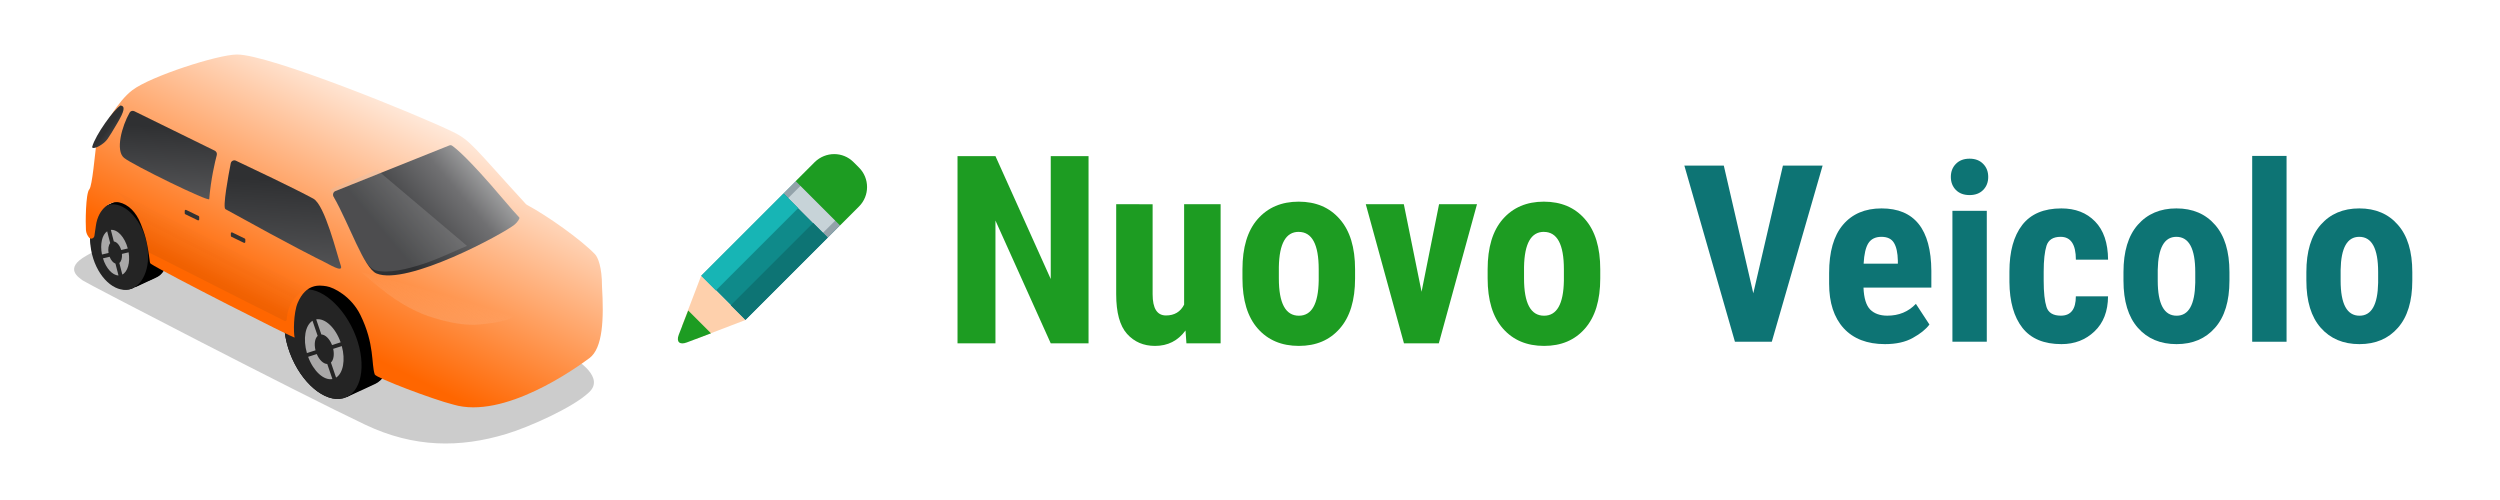 <?xml version="1.0" encoding="UTF-8" standalone="no"?>
<!-- Created with Inkscape (http://www.inkscape.org/) -->

<svg
   width="270"
   height="54"
   viewBox="0 0 71.437 14.287"
   version="1.1"
   id="svg1"
   inkscape:version="1.3.2 (091e20ef0f, 2023-11-25)"
   sodipodi:docname="veichle-logo-new.svg"
   xml:space="preserve"
   xmlns:inkscape="http://www.inkscape.org/namespaces/inkscape"
   xmlns:sodipodi="http://sodipodi.sourceforge.net/DTD/sodipodi-0.dtd"
   xmlns="http://www.w3.org/2000/svg"
   xmlns:svg="http://www.w3.org/2000/svg"><sodipodi:namedview
     id="namedview1"
     pagecolor="#ffffff"
     bordercolor="#000000"
     borderopacity="0.25"
     inkscape:showpageshadow="false"
     inkscape:pageopacity="0.0"
     inkscape:pagecheckerboard="0"
     inkscape:deskcolor="#d1d1d1"
     inkscape:document-units="px"
     inkscape:zoom="3.026175"
     inkscape:cx="246.84627"
     inkscape:cy="2.8088263"
     inkscape:window-width="2528"
     inkscape:window-height="1404"
     inkscape:window-x="2592"
     inkscape:window-y="0"
     inkscape:window-maximized="1"
     inkscape:current-layer="layer1" /><defs
     id="defs1"><inkscape:path-effect
   effect="fillet_chamfer"
   id="path-effect1"
   is_visible="true"
   lpeversion="1"
   nodesatellites_param="F,0,0,1,0,16.416,0,1 @ F,0,0,1,0,17.567,0,1 @ F,0,0,1,0,16.166,0,1 @ F,0,0,1,0,12.027,0,1"
   radius="0"
   unit="px"
   method="auto"
   mode="F"
   chamfer_steps="1"
   flexible="false"
   use_knot_distance="true"
   apply_no_radius="true"
   apply_with_radius="true"
   only_selected="false"
   hide_knots="false" />
	
	
	
	
	

		
		
	
	
	
	
	
	
	
	
	
	
	
	
	
	
	
	
	
	
	
	
	
	
	
	
	
	
	
	
	
	
	
	
	
	
	
	
	
	
	
	
	
	
	
	
	
<style
   id="style1">.cls-1{fill:#ffffff;}.cls-2{fill:#e5e5e5;}.cls-3{fill:#426572;}.cls-4{fill:#fbc907;}.cls-5{fill:#f3a70f;}.cls-6{fill:#f9f9f9;}.cls-7{opacity:0.5;}.cls-8{fill:#7490a8;}</style><filter
   id="filter0_f_3_98"
   x="14.011"
   y="259.16"
   width="948.401"
   height="463.84"
   filterUnits="userSpaceOnUse"
   color-interpolation-filters="sRGB"><feFlood
     flood-opacity="0"
     result="BackgroundImageFix"
     id="feFlood28" /><feBlend
     mode="normal"
     in="SourceGraphic"
     in2="BackgroundImageFix"
     result="shape"
     id="feBlend28" /><feGaussianBlur
     stdDeviation="5"
     result="effect1_foregroundBlur_3_98"
     id="feGaussianBlur28" /></filter><filter
   id="filter1_i_3_98"
   x="420.015"
   y="469.567"
   width="104.486"
   height="146.476"
   filterUnits="userSpaceOnUse"
   color-interpolation-filters="sRGB"><feFlood
     flood-opacity="0"
     result="BackgroundImageFix"
     id="feFlood29" /><feBlend
     mode="normal"
     in="SourceGraphic"
     in2="BackgroundImageFix"
     result="shape"
     id="feBlend29" /><feColorMatrix
     in="SourceAlpha"
     type="matrix"
     values="0 0 0 0 0 0 0 0 0 0 0 0 0 0 0 0 0 0 127 0"
     result="hardAlpha"
     id="feColorMatrix29" /><feMorphology
     radius="1.173"
     operator="erode"
     in="SourceAlpha"
     result="effect1_innerShadow_3_98"
     id="feMorphology29" /><feOffset
     id="feOffset29" /><feGaussianBlur
     stdDeviation="0.587"
     id="feGaussianBlur29" /><feComposite
     in2="hardAlpha"
     operator="arithmetic"
     k2="-1"
     k3="1"
     id="feComposite29"
     k1="0"
     k4="0" /><feColorMatrix
     type="matrix"
     values="0 0 0 0 0 0 0 0 0 0 0 0 0 0 0 0 0 0 0.25 0"
     id="feColorMatrix30" /><feBlend
     mode="normal"
     in2="shape"
     result="effect1_innerShadow_3_98"
     id="feBlend30" /></filter><filter
   id="filter2_di_3_98"
   x="425.33"
   y="481.707"
   width="91.053"
   height="124.307"
   filterUnits="userSpaceOnUse"
   color-interpolation-filters="sRGB"><feFlood
     flood-opacity="0"
     result="BackgroundImageFix"
     id="feFlood30" /><feColorMatrix
     in="SourceAlpha"
     type="matrix"
     values="0 0 0 0 0 0 0 0 0 0 0 0 0 0 0 0 0 0 127 0"
     result="hardAlpha"
     id="feColorMatrix31" /><feOffset
     dy="0.469"
     id="feOffset31" /><feGaussianBlur
     stdDeviation="0.352"
     id="feGaussianBlur31" /><feColorMatrix
     type="matrix"
     values="0 0 0 0 1 0 0 0 0 1 0 0 0 0 1 0 0 0 0.41 0"
     id="feColorMatrix32" /><feBlend
     mode="normal"
     in2="BackgroundImageFix"
     result="effect1_dropShadow_3_98"
     id="feBlend32" /><feBlend
     mode="normal"
     in="SourceGraphic"
     in2="effect1_dropShadow_3_98"
     result="shape"
     id="feBlend33" /><feColorMatrix
     in="SourceAlpha"
     type="matrix"
     values="0 0 0 0 0 0 0 0 0 0 0 0 0 0 0 0 0 0 127 0"
     result="hardAlpha"
     id="feColorMatrix33" /><feOffset
     dx="-3.52"
     dy="2.346"
     id="feOffset33" /><feGaussianBlur
     stdDeviation="1.76"
     id="feGaussianBlur33" /><feComposite
     in2="hardAlpha"
     operator="arithmetic"
     k2="-1"
     k3="1"
     id="feComposite33"
     k1="0"
     k4="0" /><feColorMatrix
     type="matrix"
     values="0 0 0 0 0 0 0 0 0 0 0 0 0 0 0 0 0 0 0.25 0"
     id="feColorMatrix34" /><feBlend
     mode="normal"
     in2="shape"
     result="effect2_innerShadow_3_98"
     id="feBlend34" /></filter><filter
   id="filter3_i_3_98"
   x="426.184"
   y="470.404"
   width="93.265"
   height="144.795"
   filterUnits="userSpaceOnUse"
   color-interpolation-filters="sRGB"><feFlood
     flood-opacity="0"
     result="BackgroundImageFix"
     id="feFlood34" /><feBlend
     mode="normal"
     in="SourceGraphic"
     in2="BackgroundImageFix"
     result="shape"
     id="feBlend35" /><feColorMatrix
     in="SourceAlpha"
     type="matrix"
     values="0 0 0 0 0 0 0 0 0 0 0 0 0 0 0 0 0 0 127 0"
     result="hardAlpha"
     id="feColorMatrix35" /><feMorphology
     radius="1.563"
     operator="erode"
     in="SourceAlpha"
     result="effect1_innerShadow_3_98"
     id="feMorphology35" /><feOffset
     id="feOffset35" /><feGaussianBlur
     stdDeviation="0.782"
     id="feGaussianBlur35" /><feComposite
     in2="hardAlpha"
     operator="arithmetic"
     k2="-1"
     k3="1"
     id="feComposite35"
     k1="0"
     k4="0" /><feColorMatrix
     type="matrix"
     values="0 0 0 0 0 0 0 0 0 0 0 0 0 0 0 0 0 0 0.25 0"
     id="feColorMatrix36" /><feBlend
     mode="normal"
     in2="shape"
     result="effect1_innerShadow_3_98"
     id="feBlend36" /></filter><filter
   id="filter4_di_3_98"
   x="436.262"
   y="489.025"
   width="71.706"
   height="108.653"
   filterUnits="userSpaceOnUse"
   color-interpolation-filters="sRGB"><feFlood
     flood-opacity="0"
     result="BackgroundImageFix"
     id="feFlood36" /><feColorMatrix
     in="SourceAlpha"
     type="matrix"
     values="0 0 0 0 0 0 0 0 0 0 0 0 0 0 0 0 0 0 127 0"
     result="hardAlpha"
     id="feColorMatrix37" /><feOffset
     dy="0.533"
     id="feOffset37" /><feGaussianBlur
     stdDeviation="0.333"
     id="feGaussianBlur37" /><feColorMatrix
     type="matrix"
     values="0 0 0 0 1 0 0 0 0 1 0 0 0 0 1 0 0 0 0.59 0"
     id="feColorMatrix38" /><feBlend
     mode="normal"
     in2="BackgroundImageFix"
     result="effect1_dropShadow_3_98"
     id="feBlend38" /><feBlend
     mode="normal"
     in="SourceGraphic"
     in2="effect1_dropShadow_3_98"
     result="shape"
     id="feBlend39" /><feColorMatrix
     in="SourceAlpha"
     type="matrix"
     values="0 0 0 0 0 0 0 0 0 0 0 0 0 0 0 0 0 0 127 0"
     result="hardAlpha"
     id="feColorMatrix39" /><feOffset
     dx="-1.999"
     dy="1.333"
     id="feOffset39" /><feGaussianBlur
     stdDeviation="1"
     id="feGaussianBlur39" /><feComposite
     in2="hardAlpha"
     operator="arithmetic"
     k2="-1"
     k3="1"
     id="feComposite39"
     k1="0"
     k4="0" /><feColorMatrix
     type="matrix"
     values="0 0 0 0 0 0 0 0 0 0 0 0 0 0 0 0 0 0 0.25 0"
     id="feColorMatrix40" /><feBlend
     mode="normal"
     in2="shape"
     result="effect2_innerShadow_3_98"
     id="feBlend40" /></filter><filter
   id="filter5_i_3_98"
   x="62.69"
   y="313.091"
   width="78.275"
   height="109.731"
   filterUnits="userSpaceOnUse"
   color-interpolation-filters="sRGB"><feFlood
     flood-opacity="0"
     result="BackgroundImageFix"
     id="feFlood40" /><feBlend
     mode="normal"
     in="SourceGraphic"
     in2="BackgroundImageFix"
     result="shape"
     id="feBlend41" /><feColorMatrix
     in="SourceAlpha"
     type="matrix"
     values="0 0 0 0 0 0 0 0 0 0 0 0 0 0 0 0 0 0 127 0"
     result="hardAlpha"
     id="feColorMatrix41" /><feMorphology
     radius="1.173"
     operator="erode"
     in="SourceAlpha"
     result="effect1_innerShadow_3_98"
     id="feMorphology41" /><feOffset
     id="feOffset41" /><feGaussianBlur
     stdDeviation="0.587"
     id="feGaussianBlur41" /><feComposite
     in2="hardAlpha"
     operator="arithmetic"
     k2="-1"
     k3="1"
     id="feComposite41"
     k1="0"
     k4="0" /><feColorMatrix
     type="matrix"
     values="0 0 0 0 0 0 0 0 0 0 0 0 0 0 0 0 0 0 0.25 0"
     id="feColorMatrix42" /><feBlend
     mode="normal"
     in2="shape"
     result="effect1_innerShadow_3_98"
     id="feBlend42" /></filter><filter
   id="filter6_di_3_98"
   x="65.764"
   y="322.127"
   width="69.263"
   height="93.77"
   filterUnits="userSpaceOnUse"
   color-interpolation-filters="sRGB"><feFlood
     flood-opacity="0"
     result="BackgroundImageFix"
     id="feFlood42" /><feColorMatrix
     in="SourceAlpha"
     type="matrix"
     values="0 0 0 0 0 0 0 0 0 0 0 0 0 0 0 0 0 0 127 0"
     result="hardAlpha"
     id="feColorMatrix43" /><feOffset
     dy="0.469"
     id="feOffset43" /><feGaussianBlur
     stdDeviation="0.352"
     id="feGaussianBlur43" /><feColorMatrix
     type="matrix"
     values="0 0 0 0 1 0 0 0 0 1 0 0 0 0 1 0 0 0 0.41 0"
     id="feColorMatrix44" /><feBlend
     mode="normal"
     in2="BackgroundImageFix"
     result="effect1_dropShadow_3_98"
     id="feBlend44" /><feBlend
     mode="normal"
     in="SourceGraphic"
     in2="effect1_dropShadow_3_98"
     result="shape"
     id="feBlend45" /><feColorMatrix
     in="SourceAlpha"
     type="matrix"
     values="0 0 0 0 0 0 0 0 0 0 0 0 0 0 0 0 0 0 127 0"
     result="hardAlpha"
     id="feColorMatrix45" /><feOffset
     dx="-3.52"
     dy="2.346"
     id="feOffset45" /><feGaussianBlur
     stdDeviation="1.76"
     id="feGaussianBlur45" /><feComposite
     in2="hardAlpha"
     operator="arithmetic"
     k2="-1"
     k3="1"
     id="feComposite45"
     k1="0"
     k4="0" /><feColorMatrix
     type="matrix"
     values="0 0 0 0 0 0 0 0 0 0 0 0 0 0 0 0 0 0 0.25 0"
     id="feColorMatrix46" /><feBlend
     mode="normal"
     in2="shape"
     result="effect2_innerShadow_3_98"
     id="feBlend46" /></filter><filter
   id="filter7_i_3_98"
   x="65.618"
   y="315.293"
   width="67.415"
   height="110.011"
   filterUnits="userSpaceOnUse"
   color-interpolation-filters="sRGB"><feFlood
     flood-opacity="0"
     result="BackgroundImageFix"
     id="feFlood46" /><feBlend
     mode="normal"
     in="SourceGraphic"
     in2="BackgroundImageFix"
     result="shape"
     id="feBlend47" /><feColorMatrix
     in="SourceAlpha"
     type="matrix"
     values="0 0 0 0 0 0 0 0 0 0 0 0 0 0 0 0 0 0 127 0"
     result="hardAlpha"
     id="feColorMatrix47" /><feMorphology
     radius="1.563"
     operator="erode"
     in="SourceAlpha"
     result="effect1_innerShadow_3_98"
     id="feMorphology47" /><feOffset
     id="feOffset47" /><feGaussianBlur
     stdDeviation="0.782"
     id="feGaussianBlur47" /><feComposite
     in2="hardAlpha"
     operator="arithmetic"
     k2="-1"
     k3="1"
     id="feComposite47"
     k1="0"
     k4="0" /><feColorMatrix
     type="matrix"
     values="0 0 0 0 0 0 0 0 0 0 0 0 0 0 0 0 0 0 0.25 0"
     id="feColorMatrix48" /><feBlend
     mode="normal"
     in2="shape"
     result="effect1_innerShadow_3_98"
     id="feBlend48" /></filter><filter
   id="filter8_di_3_98"
   x="72.403"
   y="329.44"
   width="52.571"
   height="82.899"
   filterUnits="userSpaceOnUse"
   color-interpolation-filters="sRGB"><feFlood
     flood-opacity="0"
     result="BackgroundImageFix"
     id="feFlood48" /><feColorMatrix
     in="SourceAlpha"
     type="matrix"
     values="0 0 0 0 0 0 0 0 0 0 0 0 0 0 0 0 0 0 127 0"
     result="hardAlpha"
     id="feColorMatrix49" /><feOffset
     dy="0.533"
     id="feOffset49" /><feGaussianBlur
     stdDeviation="0.333"
     id="feGaussianBlur49" /><feColorMatrix
     type="matrix"
     values="0 0 0 0 1 0 0 0 0 1 0 0 0 0 1 0 0 0 0.59 0"
     id="feColorMatrix50" /><feBlend
     mode="normal"
     in2="BackgroundImageFix"
     result="effect1_dropShadow_3_98"
     id="feBlend50" /><feBlend
     mode="normal"
     in="SourceGraphic"
     in2="effect1_dropShadow_3_98"
     result="shape"
     id="feBlend51" /><feColorMatrix
     in="SourceAlpha"
     type="matrix"
     values="0 0 0 0 0 0 0 0 0 0 0 0 0 0 0 0 0 0 127 0"
     result="hardAlpha"
     id="feColorMatrix51" /><feOffset
     dx="-1.999"
     dy="1.333"
     id="feOffset51" /><feGaussianBlur
     stdDeviation="1"
     id="feGaussianBlur51" /><feComposite
     in2="hardAlpha"
     operator="arithmetic"
     k2="-1"
     k3="1"
     id="feComposite51"
     k1="0"
     k4="0" /><feColorMatrix
     type="matrix"
     values="0 0 0 0 0 0 0 0 0 0 0 0 0 0 0 0 0 0 0.25 0"
     id="feColorMatrix52" /><feBlend
     mode="normal"
     in2="shape"
     result="effect2_innerShadow_3_98"
     id="feBlend52" /></filter><filter
   id="filter9_ii_3_98"
   x="35.421"
   y="19.841"
   width="932.765"
   height="642.639"
   filterUnits="userSpaceOnUse"
   color-interpolation-filters="sRGB"><feFlood
     flood-opacity="0"
     result="BackgroundImageFix"
     id="feFlood52" /><feBlend
     mode="normal"
     in="SourceGraphic"
     in2="BackgroundImageFix"
     result="shape"
     id="feBlend53" /><feColorMatrix
     in="SourceAlpha"
     type="matrix"
     values="0 0 0 0 0 0 0 0 0 0 0 0 0 0 0 0 0 0 127 0"
     result="hardAlpha"
     id="feColorMatrix53" /><feOffset
     dx="9.38"
     dy="-12.507"
     id="feOffset53" /><feGaussianBlur
     stdDeviation="37.52"
     id="feGaussianBlur53" /><feComposite
     in2="hardAlpha"
     operator="arithmetic"
     k2="-1"
     k3="1"
     id="feComposite53"
     k1="0"
     k4="0" /><feColorMatrix
     type="matrix"
     values="0 0 0 0 0 0 0 0 0 0 0 0 0 0 0 0 0 0 0.07 0"
     id="feColorMatrix54" /><feBlend
     mode="normal"
     in2="shape"
     result="effect1_innerShadow_3_98"
     id="feBlend54" /><feColorMatrix
     in="SourceAlpha"
     type="matrix"
     values="0 0 0 0 0 0 0 0 0 0 0 0 0 0 0 0 0 0 127 0"
     result="hardAlpha"
     id="feColorMatrix55" /><feOffset
     dy="-1.563"
     id="feOffset55" /><feGaussianBlur
     stdDeviation="3.127"
     id="feGaussianBlur55" /><feComposite
     in2="hardAlpha"
     operator="arithmetic"
     k2="-1"
     k3="1"
     id="feComposite55"
     k1="0"
     k4="0" /><feColorMatrix
     type="matrix"
     values="0 0 0 0 0 0 0 0 0 0 0 0 0 0 0 0 0 0 0.09 0"
     id="feColorMatrix56" /><feBlend
     mode="normal"
     in2="effect1_innerShadow_3_98"
     result="effect2_innerShadow_3_98"
     id="feBlend56" /></filter><filter
   id="filter10_ddii_3_98"
   x="636.538"
   y="381.824"
   width="322.12"
   height="196.447"
   filterUnits="userSpaceOnUse"
   color-interpolation-filters="sRGB"><feFlood
     flood-opacity="0"
     result="BackgroundImageFix"
     id="feFlood56" /><feColorMatrix
     in="SourceAlpha"
     type="matrix"
     values="0 0 0 0 0 0 0 0 0 0 0 0 0 0 0 0 0 0 127 0"
     result="hardAlpha"
     id="feColorMatrix57" /><feOffset
     dy="1.071"
     id="feOffset57" /><feGaussianBlur
     stdDeviation="0.714"
     id="feGaussianBlur57" /><feColorMatrix
     type="matrix"
     values="0 0 0 0 0 0 0 0 0 0 0 0 0 0 0 0 0 0 0.57 0"
     id="feColorMatrix58" /><feBlend
     mode="normal"
     in2="BackgroundImageFix"
     result="effect1_dropShadow_3_98"
     id="feBlend58" /><feColorMatrix
     in="SourceAlpha"
     type="matrix"
     values="0 0 0 0 0 0 0 0 0 0 0 0 0 0 0 0 0 0 127 0"
     result="hardAlpha"
     id="feColorMatrix59" /><feOffset
     dy="-0.714"
     id="feOffset59" /><feGaussianBlur
     stdDeviation="0.714"
     id="feGaussianBlur59" /><feColorMatrix
     type="matrix"
     values="0 0 0 0 0 0 0 0 0 0 0 0 0 0 0 0 0 0 1 0"
     id="feColorMatrix60" /><feBlend
     mode="normal"
     in2="effect1_dropShadow_3_98"
     result="effect2_dropShadow_3_98"
     id="feBlend60" /><feBlend
     mode="normal"
     in="SourceGraphic"
     in2="effect2_dropShadow_3_98"
     result="shape"
     id="feBlend61" /><feColorMatrix
     in="SourceAlpha"
     type="matrix"
     values="0 0 0 0 0 0 0 0 0 0 0 0 0 0 0 0 0 0 127 0"
     result="hardAlpha"
     id="feColorMatrix61" /><feOffset
     dy="9.846"
     id="feOffset61" /><feGaussianBlur
     stdDeviation="10.034"
     id="feGaussianBlur61" /><feComposite
     in2="hardAlpha"
     operator="arithmetic"
     k2="-1"
     k3="1"
     id="feComposite61"
     k1="0"
     k4="0" /><feColorMatrix
     type="matrix"
     values="0 0 0 0 0 0 0 0 0 0 0 0 0 0 0 0 0 0 1 0"
     id="feColorMatrix62" /><feBlend
     mode="normal"
     in2="shape"
     result="effect3_innerShadow_3_98"
     id="feBlend62" /><feColorMatrix
     in="SourceAlpha"
     type="matrix"
     values="0 0 0 0 0 0 0 0 0 0 0 0 0 0 0 0 0 0 127 0"
     result="hardAlpha"
     id="feColorMatrix63" /><feOffset
     dy="-1.073"
     id="feOffset63" /><feGaussianBlur
     stdDeviation="1.073"
     id="feGaussianBlur63" /><feComposite
     in2="hardAlpha"
     operator="arithmetic"
     k2="-1"
     k3="1"
     id="feComposite63"
     k1="0"
     k4="0" /><feColorMatrix
     type="matrix"
     values="0 0 0 0 0 0 0 0 0 0 0 0 0 0 0 0 0 0 1 0"
     id="feColorMatrix64" /><feBlend
     mode="normal"
     in2="effect3_innerShadow_3_98"
     result="effect4_innerShadow_3_98"
     id="feBlend64" /></filter><filter
   id="filter11_ddii_3_98"
   x="636.534"
   y="381.824"
   width="322.121"
   height="196.447"
   filterUnits="userSpaceOnUse"
   color-interpolation-filters="sRGB"><feFlood
     flood-opacity="0"
     result="BackgroundImageFix"
     id="feFlood64" /><feColorMatrix
     in="SourceAlpha"
     type="matrix"
     values="0 0 0 0 0 0 0 0 0 0 0 0 0 0 0 0 0 0 127 0"
     result="hardAlpha"
     id="feColorMatrix65" /><feOffset
     dy="1.071"
     id="feOffset65" /><feGaussianBlur
     stdDeviation="0.714"
     id="feGaussianBlur65" /><feColorMatrix
     type="matrix"
     values="0 0 0 0 0 0 0 0 0 0 0 0 0 0 0 0 0 0 0.57 0"
     id="feColorMatrix66" /><feBlend
     mode="normal"
     in2="BackgroundImageFix"
     result="effect1_dropShadow_3_98"
     id="feBlend66" /><feColorMatrix
     in="SourceAlpha"
     type="matrix"
     values="0 0 0 0 0 0 0 0 0 0 0 0 0 0 0 0 0 0 127 0"
     result="hardAlpha"
     id="feColorMatrix67" /><feOffset
     dy="-0.714"
     id="feOffset67" /><feGaussianBlur
     stdDeviation="0.714"
     id="feGaussianBlur67" /><feColorMatrix
     type="matrix"
     values="0 0 0 0 0 0 0 0 0 0 0 0 0 0 0 0 0 0 1 0"
     id="feColorMatrix68" /><feBlend
     mode="normal"
     in2="effect1_dropShadow_3_98"
     result="effect2_dropShadow_3_98"
     id="feBlend68" /><feBlend
     mode="normal"
     in="SourceGraphic"
     in2="effect2_dropShadow_3_98"
     result="shape"
     id="feBlend69" /><feColorMatrix
     in="SourceAlpha"
     type="matrix"
     values="0 0 0 0 0 0 0 0 0 0 0 0 0 0 0 0 0 0 127 0"
     result="hardAlpha"
     id="feColorMatrix69" /><feOffset
     dy="9.846"
     id="feOffset69" /><feGaussianBlur
     stdDeviation="10.034"
     id="feGaussianBlur69" /><feComposite
     in2="hardAlpha"
     operator="arithmetic"
     k2="-1"
     k3="1"
     id="feComposite69"
     k1="0"
     k4="0" /><feColorMatrix
     type="matrix"
     values="0 0 0 0 0 0 0 0 0 0 0 0 0 0 0 0 0 0 1 0"
     id="feColorMatrix70" /><feBlend
     mode="normal"
     in2="shape"
     result="effect3_innerShadow_3_98"
     id="feBlend70" /><feColorMatrix
     in="SourceAlpha"
     type="matrix"
     values="0 0 0 0 0 0 0 0 0 0 0 0 0 0 0 0 0 0 127 0"
     result="hardAlpha"
     id="feColorMatrix71" /><feOffset
     dy="-1.073"
     id="feOffset71" /><feGaussianBlur
     stdDeviation="1.073"
     id="feGaussianBlur71" /><feComposite
     in2="hardAlpha"
     operator="arithmetic"
     k2="-1"
     k3="1"
     id="feComposite71"
     k1="0"
     k4="0" /><feColorMatrix
     type="matrix"
     values="0 0 0 0 0 0 0 0 0 0 0 0 0 0 0 0 0 0 1 0"
     id="feColorMatrix72" /><feBlend
     mode="normal"
     in2="effect3_innerShadow_3_98"
     result="effect4_innerShadow_3_98"
     id="feBlend72" /></filter><filter
   id="filter12_d_3_98"
   x="922.135"
   y="394.157"
   width="30.181"
   height="38.177"
   filterUnits="userSpaceOnUse"
   color-interpolation-filters="sRGB"><feFlood
     flood-opacity="0"
     result="BackgroundImageFix"
     id="feFlood72" /><feColorMatrix
     in="SourceAlpha"
     type="matrix"
     values="0 0 0 0 0 0 0 0 0 0 0 0 0 0 0 0 0 0 127 0"
     result="hardAlpha"
     id="feColorMatrix73" /><feOffset
     dx="1.138"
     dy="1.414"
     id="feOffset73" /><feGaussianBlur
     stdDeviation="0.707"
     id="feGaussianBlur73" /><feColorMatrix
     type="matrix"
     values="0 0 0 0 1 0 0 0 0 1 0 0 0 0 1 0 0 0 0.24 0"
     id="feColorMatrix74" /><feBlend
     mode="normal"
     in2="BackgroundImageFix"
     result="effect1_dropShadow_3_98"
     id="feBlend74" /><feBlend
     mode="normal"
     in="SourceGraphic"
     in2="effect1_dropShadow_3_98"
     result="shape"
     id="feBlend75" /></filter><filter
   id="filter13_d_3_98"
   x="675.297"
   y="501.64"
   width="92.669"
   height="36.057"
   filterUnits="userSpaceOnUse"
   color-interpolation-filters="sRGB"><feFlood
     flood-opacity="0"
     result="BackgroundImageFix"
     id="feFlood75" /><feColorMatrix
     in="SourceAlpha"
     type="matrix"
     values="0 0 0 0 0 0 0 0 0 0 0 0 0 0 0 0 0 0 127 0"
     result="hardAlpha"
     id="feColorMatrix75" /><feOffset
     dx="1.138"
     dy="1.414"
     id="feOffset75" /><feGaussianBlur
     stdDeviation="0.707"
     id="feGaussianBlur75" /><feColorMatrix
     type="matrix"
     values="0 0 0 0 1 0 0 0 0 1 0 0 0 0 1 0 0 0 0.24 0"
     id="feColorMatrix76" /><feBlend
     mode="normal"
     in2="BackgroundImageFix"
     result="effect1_dropShadow_3_98"
     id="feBlend76" /><feBlend
     mode="normal"
     in="SourceGraphic"
     in2="effect1_dropShadow_3_98"
     result="shape"
     id="feBlend77" /></filter><filter
   id="filter14_ddi_3_98"
   x="485.603"
   y="175.002"
   width="338.163"
   height="237.816"
   filterUnits="userSpaceOnUse"
   color-interpolation-filters="sRGB"><feFlood
     flood-opacity="0"
     result="BackgroundImageFix"
     id="feFlood77" /><feColorMatrix
     in="SourceAlpha"
     type="matrix"
     values="0 0 0 0 0 0 0 0 0 0 0 0 0 0 0 0 0 0 127 0"
     result="hardAlpha"
     id="feColorMatrix77" /><feOffset
     dx="-1.751"
     dy="0.875"
     id="feOffset77" /><feGaussianBlur
     stdDeviation="0.875"
     id="feGaussianBlur77" /><feColorMatrix
     type="matrix"
     values="0 0 0 0 1 0 0 0 0 1 0 0 0 0 1 0 0 0 0.28 0"
     id="feColorMatrix78" /><feBlend
     mode="normal"
     in2="BackgroundImageFix"
     result="effect1_dropShadow_3_98"
     id="feBlend78" /><feColorMatrix
     in="SourceAlpha"
     type="matrix"
     values="0 0 0 0 0 0 0 0 0 0 0 0 0 0 0 0 0 0 127 0"
     result="hardAlpha"
     id="feColorMatrix79" /><feOffset
     dy="-0.875"
     id="feOffset79" /><feGaussianBlur
     stdDeviation="0.875"
     id="feGaussianBlur79" /><feColorMatrix
     type="matrix"
     values="0 0 0 0 1 0 0 0 0 1 0 0 0 0 1 0 0 0 0.56 0"
     id="feColorMatrix80" /><feBlend
     mode="normal"
     in2="effect1_dropShadow_3_98"
     result="effect2_dropShadow_3_98"
     id="feBlend80" /><feBlend
     mode="normal"
     in="SourceGraphic"
     in2="effect2_dropShadow_3_98"
     result="shape"
     id="feBlend81" /><feColorMatrix
     in="SourceAlpha"
     type="matrix"
     values="0 0 0 0 0 0 0 0 0 0 0 0 0 0 0 0 0 0 127 0"
     result="hardAlpha"
     id="feColorMatrix81" /><feOffset
     dx="-0.875"
     dy="2.626"
     id="feOffset81" /><feGaussianBlur
     stdDeviation="1.313"
     id="feGaussianBlur81" /><feComposite
     in2="hardAlpha"
     operator="arithmetic"
     k2="-1"
     k3="1"
     id="feComposite81"
     k1="0"
     k4="0" /><feColorMatrix
     type="matrix"
     values="0 0 0 0 0 0 0 0 0 0 0 0 0 0 0 0 0 0 0.75 0"
     id="feColorMatrix82" /><feBlend
     mode="normal"
     in2="shape"
     result="effect3_innerShadow_3_98"
     id="feBlend82" /></filter><filter
   id="filter15_di_3_98"
   x="292.829"
   y="202.014"
   width="215.08"
   height="197.87"
   filterUnits="userSpaceOnUse"
   color-interpolation-filters="sRGB"><feFlood
     flood-opacity="0"
     result="BackgroundImageFix"
     id="feFlood82" /><feColorMatrix
     in="SourceAlpha"
     type="matrix"
     values="0 0 0 0 0 0 0 0 0 0 0 0 0 0 0 0 0 0 127 0"
     result="hardAlpha"
     id="feColorMatrix83" /><feOffset
     dy="0.905"
     id="feOffset83" /><feGaussianBlur
     stdDeviation="0.453"
     id="feGaussianBlur83" /><feColorMatrix
     type="matrix"
     values="0 0 0 0 0.925 0 0 0 0 0.925 0 0 0 0 0.925 0 0 0 0.37 0"
     id="feColorMatrix84" /><feBlend
     mode="normal"
     in2="BackgroundImageFix"
     result="effect1_dropShadow_3_98"
     id="feBlend84" /><feBlend
     mode="normal"
     in="SourceGraphic"
     in2="effect1_dropShadow_3_98"
     result="shape"
     id="feBlend85" /><feColorMatrix
     in="SourceAlpha"
     type="matrix"
     values="0 0 0 0 0 0 0 0 0 0 0 0 0 0 0 0 0 0 127 0"
     result="hardAlpha"
     id="feColorMatrix85" /><feOffset
     dx="-6.036"
     dy="4.369"
     id="feOffset85" /><feGaussianBlur
     stdDeviation="3.018"
     id="feGaussianBlur85" /><feComposite
     in2="hardAlpha"
     operator="arithmetic"
     k2="-1"
     k3="1"
     id="feComposite85"
     k1="0"
     k4="0" /><feColorMatrix
     type="matrix"
     values="0 0 0 0 0 0 0 0 0 0 0 0 0 0 0 0 0 0 0.63 0"
     id="feColorMatrix86" /><feBlend
     mode="normal"
     in2="shape"
     result="effect2_innerShadow_3_98"
     id="feBlend86" /></filter><filter
   id="filter16_f_3_98"
   x="512.139"
   y="382.347"
   width="320.85"
   height="143.132"
   filterUnits="userSpaceOnUse"
   color-interpolation-filters="sRGB"><feFlood
     flood-opacity="0"
     result="BackgroundImageFix"
     id="feFlood86" /><feBlend
     mode="normal"
     in="SourceGraphic"
     in2="BackgroundImageFix"
     result="shape"
     id="feBlend87" /><feGaussianBlur
     stdDeviation="12.256"
     result="effect1_foregroundBlur_3_98"
     id="feGaussianBlur87" /></filter><filter
   id="filter17_di_3_98"
   x="303.54"
   y="333.285"
   width="26.7"
   height="21.893"
   filterUnits="userSpaceOnUse"
   color-interpolation-filters="sRGB"><feFlood
     flood-opacity="0"
     result="BackgroundImageFix"
     id="feFlood87" /><feColorMatrix
     in="SourceAlpha"
     type="matrix"
     values="0 0 0 0 0 0 0 0 0 0 0 0 0 0 0 0 0 0 127 0"
     result="hardAlpha"
     id="feColorMatrix87" /><feOffset
     dy="-0.434"
     id="feOffset87" /><feGaussianBlur
     stdDeviation="0.217"
     id="feGaussianBlur88" /><feColorMatrix
     type="matrix"
     values="0 0 0 0 0.788 0 0 0 0 0.788 0 0 0 0 0.788 0 0 0 0.19 0"
     id="feColorMatrix88" /><feBlend
     mode="normal"
     in2="BackgroundImageFix"
     result="effect1_dropShadow_3_98"
     id="feBlend88" /><feBlend
     mode="normal"
     in="SourceGraphic"
     in2="effect1_dropShadow_3_98"
     result="shape"
     id="feBlend89" /><feColorMatrix
     in="SourceAlpha"
     type="matrix"
     values="0 0 0 0 0 0 0 0 0 0 0 0 0 0 0 0 0 0 127 0"
     result="hardAlpha"
     id="feColorMatrix89" /><feOffset
     dy="2.171"
     id="feOffset89" /><feGaussianBlur
     stdDeviation="1.085"
     id="feGaussianBlur89" /><feComposite
     in2="hardAlpha"
     operator="arithmetic"
     k2="-1"
     k3="1"
     id="feComposite89"
     k1="0"
     k4="0" /><feColorMatrix
     type="matrix"
     values="0 0 0 0 0 0 0 0 0 0 0 0 0 0 0 0 0 0 0.74 0"
     id="feColorMatrix90" /><feBlend
     mode="normal"
     in2="shape"
     result="effect2_innerShadow_3_98"
     id="feBlend90" /></filter><filter
   id="filter18_di_3_98"
   x="221.176"
   y="293.051"
   width="26.7"
   height="21.893"
   filterUnits="userSpaceOnUse"
   color-interpolation-filters="sRGB"><feFlood
     flood-opacity="0"
     result="BackgroundImageFix"
     id="feFlood90" /><feColorMatrix
     in="SourceAlpha"
     type="matrix"
     values="0 0 0 0 0 0 0 0 0 0 0 0 0 0 0 0 0 0 127 0"
     result="hardAlpha"
     id="feColorMatrix91" /><feOffset
     dy="-0.434"
     id="feOffset91" /><feGaussianBlur
     stdDeviation="0.217"
     id="feGaussianBlur91" /><feColorMatrix
     type="matrix"
     values="0 0 0 0 0.788 0 0 0 0 0.788 0 0 0 0 0.788 0 0 0 0.19 0"
     id="feColorMatrix92" /><feBlend
     mode="normal"
     in2="BackgroundImageFix"
     result="effect1_dropShadow_3_98"
     id="feBlend92" /><feBlend
     mode="normal"
     in="SourceGraphic"
     in2="effect1_dropShadow_3_98"
     result="shape"
     id="feBlend93" /><feColorMatrix
     in="SourceAlpha"
     type="matrix"
     values="0 0 0 0 0 0 0 0 0 0 0 0 0 0 0 0 0 0 127 0"
     result="hardAlpha"
     id="feColorMatrix93" /><feOffset
     dy="2.171"
     id="feOffset93" /><feGaussianBlur
     stdDeviation="1.085"
     id="feGaussianBlur93" /><feComposite
     in2="hardAlpha"
     operator="arithmetic"
     k2="-1"
     k3="1"
     id="feComposite93"
     k1="0"
     k4="0" /><feColorMatrix
     type="matrix"
     values="0 0 0 0 0 0 0 0 0 0 0 0 0 0 0 0 0 0 0.74 0"
     id="feColorMatrix94" /><feBlend
     mode="normal"
     in2="shape"
     result="effect2_innerShadow_3_98"
     id="feBlend94" /></filter><filter
   id="filter19_di_3_98"
   x="105.685"
   y="113.576"
   width="180.321"
   height="162.407"
   filterUnits="userSpaceOnUse"
   color-interpolation-filters="sRGB"><feFlood
     flood-opacity="0"
     result="BackgroundImageFix"
     id="feFlood94" /><feColorMatrix
     in="SourceAlpha"
     type="matrix"
     values="0 0 0 0 0 0 0 0 0 0 0 0 0 0 0 0 0 0 127 0"
     result="hardAlpha"
     id="feColorMatrix95" /><feOffset
     dy="0.905"
     id="feOffset95" /><feGaussianBlur
     stdDeviation="0.453"
     id="feGaussianBlur95" /><feColorMatrix
     type="matrix"
     values="0 0 0 0 0.925 0 0 0 0 0.925 0 0 0 0 0.925 0 0 0 0.37 0"
     id="feColorMatrix96" /><feBlend
     mode="normal"
     in2="BackgroundImageFix"
     result="effect1_dropShadow_3_98"
     id="feBlend96" /><feBlend
     mode="normal"
     in="SourceGraphic"
     in2="effect1_dropShadow_3_98"
     result="shape"
     id="feBlend97" /><feColorMatrix
     in="SourceAlpha"
     type="matrix"
     values="0 0 0 0 0 0 0 0 0 0 0 0 0 0 0 0 0 0 127 0"
     result="hardAlpha"
     id="feColorMatrix97" /><feOffset
     dx="-6.036"
     dy="4.369"
     id="feOffset97" /><feGaussianBlur
     stdDeviation="3.018"
     id="feGaussianBlur97" /><feComposite
     in2="hardAlpha"
     operator="arithmetic"
     k2="-1"
     k3="1"
     id="feComposite97"
     k1="0"
     k4="0" /><feColorMatrix
     type="matrix"
     values="0 0 0 0 0 0 0 0 0 0 0 0 0 0 0 0 0 0 0.63 0"
     id="feColorMatrix98" /><feBlend
     mode="normal"
     in2="shape"
     result="effect2_innerShadow_3_98"
     id="feBlend98" /></filter><filter
   id="filter20_di_3_98"
   x="56.308"
   y="102.612"
   width="61.673"
   height="80.385"
   filterUnits="userSpaceOnUse"
   color-interpolation-filters="sRGB"><feFlood
     flood-opacity="0"
     result="BackgroundImageFix"
     id="feFlood98" /><feColorMatrix
     in="SourceAlpha"
     type="matrix"
     values="0 0 0 0 0 0 0 0 0 0 0 0 0 0 0 0 0 0 127 0"
     result="hardAlpha"
     id="feColorMatrix99" /><feOffset
     dy="1.141"
     id="feOffset99" /><feGaussianBlur
     stdDeviation="0.57"
     id="feGaussianBlur99" /><feColorMatrix
     type="matrix"
     values="0 0 0 0 0.925 0 0 0 0 0.925 0 0 0 0 0.925 0 0 0 0.37 0"
     id="feColorMatrix100" /><feBlend
     mode="normal"
     in2="BackgroundImageFix"
     result="effect1_dropShadow_3_98"
     id="feBlend100" /><feBlend
     mode="normal"
     in="SourceGraphic"
     in2="effect1_dropShadow_3_98"
     result="shape"
     id="feBlend101" /><feColorMatrix
     in="SourceAlpha"
     type="matrix"
     values="0 0 0 0 0 0 0 0 0 0 0 0 0 0 0 0 0 0 127 0"
     result="hardAlpha"
     id="feColorMatrix101" /><feOffset
     dx="-4.412"
     dy="5.515"
     id="feOffset101" /><feGaussianBlur
     stdDeviation="2.206"
     id="feGaussianBlur101" /><feComposite
     in2="hardAlpha"
     operator="arithmetic"
     k2="-1"
     k3="1"
     id="feComposite101"
     k1="0"
     k4="0" /><feColorMatrix
     type="matrix"
     values="0 0 0 0 0 0 0 0 0 0 0 0 0 0 0 0 0 0 0.8 0"
     id="feColorMatrix102" /><feBlend
     mode="normal"
     in2="shape"
     result="effect2_innerShadow_3_98"
     id="feBlend102" /></filter><filter
   id="filter21_f_3_98"
   x="85.16"
   y="252.578"
   width="357.226"
   height="245.622"
   filterUnits="userSpaceOnUse"
   color-interpolation-filters="sRGB"><feFlood
     flood-opacity="0"
     result="BackgroundImageFix"
     id="feFlood102" /><feBlend
     mode="normal"
     in="SourceGraphic"
     in2="BackgroundImageFix"
     result="shape"
     id="feBlend103" /><feGaussianBlur
     stdDeviation="1.891"
     result="effect1_foregroundBlur_3_98"
     id="feGaussianBlur103" /></filter><linearGradient
   id="paint0_linear_3_98"
   x1="107.616"
   y1="118.217"
   x2="112.974"
   y2="38.521"
   gradientUnits="userSpaceOnUse"><stop
     stop-color="#3F3F3F"
     id="stop103" /><stop
     offset="1"
     stop-color="#5C5C5C"
     id="stop104" /></linearGradient><linearGradient
   id="paint1_linear_3_98"
   x1="100.866"
   y1="113.998"
   x2="106.18"
   y2="37.166"
   gradientUnits="userSpaceOnUse"><stop
     stop-color="#AAAAAA"
     id="stop105" /><stop
     offset="1"
     stop-color="#C2C2C2"
     id="stop106" /></linearGradient><linearGradient
   id="paint2_linear_3_98"
   x1="80.619"
   y1="88.561"
   x2="84.633"
   y2="28.857"
   gradientUnits="userSpaceOnUse"><stop
     stop-color="#3F3F3F"
     id="stop107" /><stop
     offset="1"
     stop-color="#5C5C5C"
     id="stop108" /></linearGradient><linearGradient
   id="paint3_linear_3_98"
   x1="75.562"
   y1="85.401"
   x2="79.543"
   y2="27.843"
   gradientUnits="userSpaceOnUse"><stop
     stop-color="#AAAAAA"
     id="stop109" /><stop
     offset="1"
     stop-color="#C2C2C2"
     id="stop110" /></linearGradient><linearGradient
   id="paint4_linear_3_98"
   x1="383.001"
   y1="492"
   x2="603.784"
   y2="46.32"
   gradientUnits="userSpaceOnUse"><stop
     stop-color="#CECBCB"
     id="stop111"
     style="stop-color:#ff6600;stop-opacity:1"
     offset="0" /><stop
     offset="1"
     stop-color="white"
     id="stop112" /></linearGradient><linearGradient
   id="paint5_linear_3_98"
   x1="411.377"
   y1="594.091"
   x2="70.488"
   y2="20.803"
   gradientUnits="userSpaceOnUse"><stop
     stop-color="#E1E1E1"
     id="stop113" /><stop
     offset="1"
     stop-color="white"
     id="stop114" /></linearGradient><linearGradient
   id="paint6_linear_3_98"
   x1="783.819"
   y1="118.212"
   x2="558.222"
   y2="308.279"
   gradientUnits="userSpaceOnUse"><stop
     stop-color="#E8EAE9"
     id="stop115" /><stop
     offset="0.498"
     stop-color="#707072"
     id="stop116" /><stop
     offset="1"
     stop-color="#2F3032"
     id="stop117" /></linearGradient><linearGradient
   id="paint7_linear_3_98"
   x1="162.81"
   y1="787.395"
   x2="189.052"
   y2="227.814"
   gradientUnits="userSpaceOnUse"><stop
     stop-color="#E8EAE9"
     id="stop118" /><stop
     offset="0.498"
     stop-color="#707072"
     id="stop119" /><stop
     offset="1"
     stop-color="#2F3032"
     id="stop120" /></linearGradient><linearGradient
   id="paint8_linear_3_98"
   x1="665.587"
   y1="509.002"
   x2="684.89"
   y2="446.356"
   gradientUnits="userSpaceOnUse"><stop
     stop-color="#ECEAEA"
     id="stop121" /><stop
     offset="1"
     stop-color="white"
     stop-opacity="0"
     id="stop122" /></linearGradient><linearGradient
   id="paint9_linear_3_98"
   x1="8.018"
   y1="570.297"
   x2="28.937"
   y2="134.135"
   gradientUnits="userSpaceOnUse"><stop
     stop-color="#E8EAE9"
     id="stop123" /><stop
     offset="0.498"
     stop-color="#707072"
     id="stop124" /><stop
     offset="1"
     stop-color="#2F3032"
     id="stop125" /></linearGradient><linearGradient
   id="paint10_linear_3_98"
   x1="116.573"
   y1="286.588"
   x2="30.239"
   y2="221.283"
   gradientUnits="userSpaceOnUse"><stop
     stop-color="#E8EAE9"
     id="stop126" /><stop
     offset="0.498"
     stop-color="#707072"
     id="stop127" /><stop
     offset="1"
     stop-color="#2F3032"
     id="stop128" /></linearGradient><linearGradient
   id="paint11_linear_3_98"
   x1="215.171"
   y1="469.282"
   x2="282.418"
   y2="337.584"
   gradientUnits="userSpaceOnUse"><stop
     stop-color="#040404"
     id="stop129" /><stop
     offset="1"
     stop-color="#3C3C3C"
     stop-opacity="0"
     id="stop130" /></linearGradient><inkscape:path-effect
   effect="fillet_chamfer"
   id="path-effect1-1"
   is_visible="true"
   lpeversion="1"
   nodesatellites_param="F,0,0,1,0,16.416,0,1 @ F,0,0,1,0,17.567,0,1 @ F,0,0,1,0,16.166,0,1 @ F,0,0,1,0,12.027,0,1"
   radius="0"
   unit="px"
   method="auto"
   mode="F"
   chamfer_steps="1"
   flexible="false"
   use_knot_distance="true"
   apply_no_radius="true"
   apply_with_radius="true"
   only_selected="false"
   hide_knots="false" /><style
   id="style1-87">.cls-1{fill:#ffffff;}.cls-2{fill:#e5e5e5;}.cls-3{fill:#426572;}.cls-4{fill:#fbc907;}.cls-5{fill:#f3a70f;}.cls-6{fill:#f9f9f9;}.cls-7{opacity:0.5;}.cls-8{fill:#7490a8;}</style><inkscape:path-effect
   effect="fillet_chamfer"
   id="path-effect1-3"
   is_visible="true"
   lpeversion="1"
   nodesatellites_param="F,0,0,1,0,16.416,0,1 @ F,0,0,1,0,17.567,0,1 @ F,0,0,1,0,16.166,0,1 @ F,0,0,1,0,12.027,0,1"
   radius="0"
   unit="px"
   method="auto"
   mode="F"
   chamfer_steps="1"
   flexible="false"
   use_knot_distance="true"
   apply_no_radius="true"
   apply_with_radius="true"
   only_selected="false"
   hide_knots="false" /><style
   id="style1-56">.cls-1{fill:#ffffff;}.cls-2{fill:#e5e5e5;}.cls-3{fill:#426572;}.cls-4{fill:#fbc907;}.cls-5{fill:#f3a70f;}.cls-6{fill:#f9f9f9;}.cls-7{opacity:0.5;}.cls-8{fill:#7490a8;}</style><inkscape:path-effect
   effect="fillet_chamfer"
   id="path-effect1-6"
   is_visible="true"
   lpeversion="1"
   nodesatellites_param="F,0,0,1,0,16.416,0,1 @ F,0,0,1,0,17.567,0,1 @ F,0,0,1,0,16.166,0,1 @ F,0,0,1,0,12.027,0,1"
   radius="0"
   unit="px"
   method="auto"
   mode="F"
   chamfer_steps="1"
   flexible="false"
   use_knot_distance="true"
   apply_no_radius="true"
   apply_with_radius="true"
   only_selected="false"
   hide_knots="false" /><style
   id="style1-0">.cls-1{fill:#ffffff;}.cls-2{fill:#e5e5e5;}.cls-3{fill:#426572;}.cls-4{fill:#fbc907;}.cls-5{fill:#f3a70f;}.cls-6{fill:#f9f9f9;}.cls-7{opacity:0.5;}.cls-8{fill:#7490a8;}</style><style
   id="style1-54">.cls-1{fill:#ffffff;}.cls-2{fill:#e5e5e5;}.cls-3{fill:#426572;}.cls-4{fill:#fbc907;}.cls-5{fill:#f3a70f;}.cls-6{fill:#f9f9f9;}.cls-7{opacity:0.5;}.cls-8{fill:#7490a8;}</style><style
   id="style1-5">.cls-1{fill:#ffffff;}.cls-2{fill:#e5e5e5;}.cls-3{fill:#426572;}.cls-4{fill:#fbc907;}.cls-5{fill:#f3a70f;}.cls-6{fill:#f9f9f9;}.cls-7{opacity:0.5;}.cls-8{fill:#7490a8;}</style><style
   id="style1-6">.cls-1{fill:#ffffff;}.cls-2{fill:#e5e5e5;}.cls-3{fill:#426572;}.cls-4{fill:#fbc907;}.cls-5{fill:#f3a70f;}.cls-6{fill:#f9f9f9;}.cls-7{opacity:0.5;}.cls-8{fill:#7490a8;}</style><style
   id="style1-8">.cls-1{fill:#ffffff;}.cls-2{fill:#e5e5e5;}.cls-3{fill:#426572;}.cls-4{fill:#fbc907;}.cls-5{fill:#f3a70f;}.cls-6{fill:#f9f9f9;}.cls-7{opacity:0.5;}.cls-8{fill:#7490a8;}</style><style
   id="style1-5-6">.cls-1{fill:#ffffff;}.cls-2{fill:#e5e5e5;}.cls-3{fill:#426572;}.cls-4{fill:#fbc907;}.cls-5{fill:#f3a70f;}.cls-6{fill:#f9f9f9;}.cls-7{opacity:0.5;}.cls-8{fill:#7490a8;}</style><inkscape:path-effect
   effect="fillet_chamfer"
   id="path-effect1-37"
   is_visible="true"
   lpeversion="1"
   nodesatellites_param="F,0,0,1,0,16.416,0,1 @ F,0,0,1,0,17.567,0,1 @ F,0,0,1,0,16.166,0,1 @ F,0,0,1,0,12.027,0,1"
   radius="0"
   unit="px"
   method="auto"
   mode="F"
   chamfer_steps="1"
   flexible="false"
   use_knot_distance="true"
   apply_no_radius="true"
   apply_with_radius="true"
   only_selected="false"
   hide_knots="false" /><style
   id="style1-59">.cls-1{fill:#ffffff;}.cls-2{fill:#e5e5e5;}.cls-3{fill:#426572;}.cls-4{fill:#fbc907;}.cls-5{fill:#f3a70f;}.cls-6{fill:#f9f9f9;}.cls-7{opacity:0.5;}.cls-8{fill:#7490a8;}</style><inkscape:path-effect
   effect="fillet_chamfer"
   id="path-effect1-3-2"
   is_visible="true"
   lpeversion="1"
   nodesatellites_param="F,0,0,1,0,16.416,0,1 @ F,0,0,1,0,17.567,0,1 @ F,0,0,1,0,16.166,0,1 @ F,0,0,1,0,12.027,0,1"
   radius="0"
   unit="px"
   method="auto"
   mode="F"
   chamfer_steps="1"
   flexible="false"
   use_knot_distance="true"
   apply_no_radius="true"
   apply_with_radius="true"
   only_selected="false"
   hide_knots="false" /><style
   id="style1-56-2">.cls-1{fill:#ffffff;}.cls-2{fill:#e5e5e5;}.cls-3{fill:#426572;}.cls-4{fill:#fbc907;}.cls-5{fill:#f3a70f;}.cls-6{fill:#f9f9f9;}.cls-7{opacity:0.5;}.cls-8{fill:#7490a8;}</style><inkscape:path-effect
   effect="fillet_chamfer"
   id="path-effect1-6-8"
   is_visible="true"
   lpeversion="1"
   nodesatellites_param="F,0,0,1,0,16.416,0,1 @ F,0,0,1,0,17.567,0,1 @ F,0,0,1,0,16.166,0,1 @ F,0,0,1,0,12.027,0,1"
   radius="0"
   unit="px"
   method="auto"
   mode="F"
   chamfer_steps="1"
   flexible="false"
   use_knot_distance="true"
   apply_no_radius="true"
   apply_with_radius="true"
   only_selected="false"
   hide_knots="false" /><style
   id="style1-0-9">.cls-1{fill:#ffffff;}.cls-2{fill:#e5e5e5;}.cls-3{fill:#426572;}.cls-4{fill:#fbc907;}.cls-5{fill:#f3a70f;}.cls-6{fill:#f9f9f9;}.cls-7{opacity:0.5;}.cls-8{fill:#7490a8;}</style><style
   id="style1-54-7">.cls-1{fill:#ffffff;}.cls-2{fill:#e5e5e5;}.cls-3{fill:#426572;}.cls-4{fill:#fbc907;}.cls-5{fill:#f3a70f;}.cls-6{fill:#f9f9f9;}.cls-7{opacity:0.5;}.cls-8{fill:#7490a8;}</style><style
   id="style1-5-3">.cls-1{fill:#ffffff;}.cls-2{fill:#e5e5e5;}.cls-3{fill:#426572;}.cls-4{fill:#fbc907;}.cls-5{fill:#f3a70f;}.cls-6{fill:#f9f9f9;}.cls-7{opacity:0.5;}.cls-8{fill:#7490a8;}</style><style
   id="style1-6-61">.cls-1{fill:#ffffff;}.cls-2{fill:#e5e5e5;}.cls-3{fill:#426572;}.cls-4{fill:#fbc907;}.cls-5{fill:#f3a70f;}.cls-6{fill:#f9f9f9;}.cls-7{opacity:0.5;}.cls-8{fill:#7490a8;}</style><style
   id="style1-8-2">.cls-1{fill:#ffffff;}.cls-2{fill:#e5e5e5;}.cls-3{fill:#426572;}.cls-4{fill:#fbc907;}.cls-5{fill:#f3a70f;}.cls-6{fill:#f9f9f9;}.cls-7{opacity:0.5;}.cls-8{fill:#7490a8;}</style><style
   id="style1-5-6-9">.cls-1{fill:#ffffff;}.cls-2{fill:#e5e5e5;}.cls-3{fill:#426572;}.cls-4{fill:#fbc907;}.cls-5{fill:#f3a70f;}.cls-6{fill:#f9f9f9;}.cls-7{opacity:0.5;}.cls-8{fill:#7490a8;}</style><inkscape:path-effect
   effect="fillet_chamfer"
   id="path-effect1-0"
   is_visible="true"
   lpeversion="1"
   nodesatellites_param="F,0,0,1,0,16.416,0,1 @ F,0,0,1,0,17.567,0,1 @ F,0,0,1,0,16.166,0,1 @ F,0,0,1,0,12.027,0,1"
   radius="0"
   unit="px"
   method="auto"
   mode="F"
   chamfer_steps="1"
   flexible="false"
   use_knot_distance="true"
   apply_no_radius="true"
   apply_with_radius="true"
   only_selected="false"
   hide_knots="false" /><style
   id="style1-93">.cls-1{fill:#ffffff;}.cls-2{fill:#e5e5e5;}.cls-3{fill:#426572;}.cls-4{fill:#fbc907;}.cls-5{fill:#f3a70f;}.cls-6{fill:#f9f9f9;}.cls-7{opacity:0.5;}.cls-8{fill:#7490a8;}</style><inkscape:path-effect
   effect="fillet_chamfer"
   id="path-effect1-6-6"
   is_visible="true"
   lpeversion="1"
   nodesatellites_param="F,0,0,1,0,16.416,0,1 @ F,0,0,1,0,17.567,0,1 @ F,0,0,1,0,16.166,0,1 @ F,0,0,1,0,12.027,0,1"
   radius="0"
   unit="px"
   method="auto"
   mode="F"
   chamfer_steps="1"
   flexible="false"
   use_knot_distance="true"
   apply_no_radius="true"
   apply_with_radius="true"
   only_selected="false"
   hide_knots="false" /><style
   id="style1-0-0">.cls-1{fill:#ffffff;}.cls-2{fill:#e5e5e5;}.cls-3{fill:#426572;}.cls-4{fill:#fbc907;}.cls-5{fill:#f3a70f;}.cls-6{fill:#f9f9f9;}.cls-7{opacity:0.5;}.cls-8{fill:#7490a8;}</style><style
   id="style1-54-6">.cls-1{fill:#ffffff;}.cls-2{fill:#e5e5e5;}.cls-3{fill:#426572;}.cls-4{fill:#fbc907;}.cls-5{fill:#f3a70f;}.cls-6{fill:#f9f9f9;}.cls-7{opacity:0.5;}.cls-8{fill:#7490a8;}</style><style
   id="style1-5-2">.cls-1{fill:#ffffff;}.cls-2{fill:#e5e5e5;}.cls-3{fill:#426572;}.cls-4{fill:#fbc907;}.cls-5{fill:#f3a70f;}.cls-6{fill:#f9f9f9;}.cls-7{opacity:0.5;}.cls-8{fill:#7490a8;}</style><style
   id="style1-6-6">.cls-1{fill:#ffffff;}.cls-2{fill:#e5e5e5;}.cls-3{fill:#426572;}.cls-4{fill:#fbc907;}.cls-5{fill:#f3a70f;}.cls-6{fill:#f9f9f9;}.cls-7{opacity:0.5;}.cls-8{fill:#7490a8;}</style><style
   id="style1-8-1">.cls-1{fill:#ffffff;}.cls-2{fill:#e5e5e5;}.cls-3{fill:#426572;}.cls-4{fill:#fbc907;}.cls-5{fill:#f3a70f;}.cls-6{fill:#f9f9f9;}.cls-7{opacity:0.5;}.cls-8{fill:#7490a8;}</style><style
   id="style1-5-6-8">.cls-1{fill:#ffffff;}.cls-2{fill:#e5e5e5;}.cls-3{fill:#426572;}.cls-4{fill:#fbc907;}.cls-5{fill:#f3a70f;}.cls-6{fill:#f9f9f9;}.cls-7{opacity:0.5;}.cls-8{fill:#7490a8;}</style><inkscape:path-effect
   effect="fillet_chamfer"
   id="path-effect1-7"
   is_visible="true"
   lpeversion="1"
   nodesatellites_param="F,0,0,1,0,16.416,0,1 @ F,0,0,1,0,17.567,0,1 @ F,0,0,1,0,16.166,0,1 @ F,0,0,1,0,12.027,0,1"
   radius="0"
   unit="px"
   method="auto"
   mode="F"
   chamfer_steps="1"
   flexible="false"
   use_knot_distance="true"
   apply_no_radius="true"
   apply_with_radius="true"
   only_selected="false"
   hide_knots="false" /><style
   id="style1-9">.cls-1{fill:#ffffff;}.cls-2{fill:#e5e5e5;}.cls-3{fill:#426572;}.cls-4{fill:#fbc907;}.cls-5{fill:#f3a70f;}.cls-6{fill:#f9f9f9;}.cls-7{opacity:0.5;}.cls-8{fill:#7490a8;}</style><style
   id="style1-54-2">.cls-1{fill:#ffffff;}.cls-2{fill:#e5e5e5;}.cls-3{fill:#426572;}.cls-4{fill:#fbc907;}.cls-5{fill:#f3a70f;}.cls-6{fill:#f9f9f9;}.cls-7{opacity:0.5;}.cls-8{fill:#7490a8;}</style><style
   id="style1-5-0">.cls-1{fill:#ffffff;}.cls-2{fill:#e5e5e5;}.cls-3{fill:#426572;}.cls-4{fill:#fbc907;}.cls-5{fill:#f3a70f;}.cls-6{fill:#f9f9f9;}.cls-7{opacity:0.5;}.cls-8{fill:#7490a8;}</style><style
   id="style1-6-2">.cls-1{fill:#ffffff;}.cls-2{fill:#e5e5e5;}.cls-3{fill:#426572;}.cls-4{fill:#fbc907;}.cls-5{fill:#f3a70f;}.cls-6{fill:#f9f9f9;}.cls-7{opacity:0.5;}.cls-8{fill:#7490a8;}</style><mask
   maskUnits="userSpaceOnUse"
   id="mask5"><g
     id="g7"
     transform="matrix(63.185,0,0,63.185,-109.476,-79.956)"><g
       id="g6"><path
         d="m 13.715,9.372 c -0.389,0.028 -1.105,0.108 -1.814,-0.318 -0.05,-0.03 -0.13,0.041 -0.105,0.093 0.125,0.257 0.278,0.579 0.419,0.652 0.247,0.129 0.955,0.371 1.633,0.249 0.003,-4.59e-4 0.005,-7.76e-4 0.007,-6.65e-4 0.072,0.003 0.256,0.146 0.419,0.209 0.257,0.071 1.38,-0.539 1.663,-0.699 0.598,-0.338 0.828,-0.605 0.86,-0.67 0.05,-0.102 -0.01,-0.307 0,-0.373 0.008,-0.055 0.061,-0.165 0.078,-0.201 0.004,-0.007 0.005,-0.015 0.005,-0.023 -5.7e-4,-0.056 -0.005,-0.29 -0.046,-0.476 -8.23e-4,-0.004 -0.001,-0.008 -0.001,-0.011 -0.002,-0.344 -0.147,-0.578 -0.147,-0.398 0,0.249 -0.064,0.547 -0.245,0.69 -0.003,0.002 -0.005,0.004 -0.008,0.007 -0.099,0.074 -2.188,1.233 -2.72,1.271 z"
         fill="#211f1f"
         id="path6"
         style="stroke-width:0.016" /></g></g></mask><mask
   maskUnits="userSpaceOnUse"
   id="mask8"><g
     id="g10"
     transform="matrix(63.185,0,0,63.185,-109.476,-79.956)"><g
       id="g9"><path
         d="m 13.715,9.372 c -0.389,0.028 -1.105,0.108 -1.814,-0.318 -0.05,-0.03 -0.13,0.041 -0.105,0.093 0.125,0.257 0.278,0.579 0.419,0.652 0.247,0.129 0.955,0.371 1.633,0.249 0.003,-4.59e-4 0.005,-7.76e-4 0.007,-6.65e-4 0.072,0.003 0.256,0.146 0.419,0.209 0.257,0.071 1.38,-0.539 1.663,-0.699 0.598,-0.338 0.828,-0.605 0.86,-0.67 0.05,-0.102 -0.01,-0.307 0,-0.373 0.008,-0.055 0.061,-0.165 0.078,-0.201 0.004,-0.007 0.005,-0.015 0.005,-0.023 -5.7e-4,-0.056 -0.005,-0.29 -0.046,-0.476 -8.23e-4,-0.004 -0.001,-0.008 -0.001,-0.011 -0.002,-0.344 -0.147,-0.578 -0.147,-0.398 0,0.249 -0.064,0.547 -0.245,0.69 -0.003,0.002 -0.005,0.004 -0.008,0.007 -0.099,0.074 -2.188,1.233 -2.72,1.271 z"
         fill="#211f1f"
         id="path8"
         style="stroke-width:0.016" /></g></g></mask><mask
   maskUnits="userSpaceOnUse"
   id="mask11"><g
     id="g14"
     transform="matrix(63.185,0,0,63.185,-109.476,-79.956)"><g
       id="g13"><path
         d="m 13.715,9.372 c -0.389,0.028 -1.105,0.108 -1.814,-0.318 -0.05,-0.03 -0.13,0.041 -0.105,0.093 0.125,0.257 0.278,0.579 0.419,0.652 0.247,0.129 0.955,0.371 1.633,0.249 0.003,-4.59e-4 0.005,-7.76e-4 0.007,-6.65e-4 0.072,0.003 0.256,0.146 0.419,0.209 0.257,0.071 1.38,-0.539 1.663,-0.699 0.598,-0.338 0.828,-0.605 0.86,-0.67 0.05,-0.102 -0.01,-0.307 0,-0.373 0.008,-0.055 0.061,-0.165 0.078,-0.201 0.004,-0.007 0.005,-0.015 0.005,-0.023 -5.7e-4,-0.056 -0.005,-0.29 -0.046,-0.476 -8.23e-4,-0.004 -0.001,-0.008 -0.001,-0.011 -0.002,-0.344 -0.147,-0.578 -0.147,-0.398 0,0.249 -0.064,0.547 -0.245,0.69 -0.003,0.002 -0.005,0.004 -0.008,0.007 -0.099,0.074 -2.188,1.233 -2.72,1.271 z"
         fill="#211f1f"
         id="path13"
         style="stroke-width:0.016" /></g></g></mask></defs><g
     inkscape:label="Livello 1"
     inkscape:groupmode="layer"
     id="layer1"><path
       d="m 795.8,695.988 c 42.162,-12.728 118.92,-47.509 146.506,-73.251 31.811,-26.944 -20.942,-59.4 -28.77,-63.943 C 905.707,554.252 403.461,303.91 336.359,274.382 269.257,244.855 97.552,348.9 46.101,377.462 4.162,400.743 33.799,417.211 39.391,421.753 c 5.592,4.543 389.584,203.255 504.776,257.768 87.235,41.282 168.874,41.452 251.633,16.467 z"
       fill="#000000"
       fill-opacity="0.2"
       id="path1-3"
       transform="matrix(0.016,0,0,0.016,1.733,1.265)"
       style="filter:url(#filter0_f_3_98)" /><path
       fill-rule="evenodd"
       clip-rule="evenodd"
       d="M 8.545,8.369 9.359,7.992 l 2.372e-4,5.065e-4 c 0.005,-0.003 0.01,-0.005 0.016,-0.007 0.485,-0.218 1.177,0.275 1.545,1.101 0.368,0.826 0.274,1.672 -0.211,1.889 -0.007,0.003 -0.014,0.006 -0.021,0.009 L 9.904,11.348 9.468,10.394 C 9.354,10.242 9.25,10.067 9.164,9.874 9.084,9.696 9.027,9.517 8.989,9.344 Z"
       fill="#000000"
       id="path2-6"
       style="stroke-width:0.016" /><ellipse
       rx="0.962"
       ry="1.636"
       transform="matrix(-0.912,0.409,0.407,0.913,0,0)"
       fill="#000000"
       id="ellipse2"
       cx="-4.417"
       cy="12.772"
       style="stroke-width:0.016" /><path
       fill-rule="evenodd"
       clip-rule="evenodd"
       d="m 473.77,487.398 c 6.696,3.887 13.308,9.727 19.266,17.112 l -13.301,23.104 c -1.876,-2.203 -3.902,-4.016 -5.965,-5.359 z m 0,78.339 c 3.051,1.283 6.066,1.463 8.686,0.288 0.04,-0.018 0.08,-0.037 0.12,-0.055 l 19.417,33.728 c -1.096,0.744 -2.255,1.394 -3.478,1.943 -7.427,3.333 -16.085,2.436 -24.745,-1.817 z m -2.345,32.854 V 564.54 c -2.354,-1.414 -4.675,-3.446 -6.799,-5.979 l -13.041,22.653 c 6.132,7.575 12.952,13.515 19.84,17.377 z m 0,-77.651 v -34.822 c -8.883,-4.537 -17.795,-5.568 -25.412,-2.15 -2.12,0.952 -4.051,2.208 -5.788,3.734 l 19.627,34.093 c 0.67,-0.586 1.414,-1.069 2.23,-1.435 2.808,-1.26 6.069,-0.962 9.343,0.58 z m -33.738,37.381 c 3.476,7.79 7.683,14.827 12.335,20.907 l 13.048,-22.664 c -1.58,-2.179 -3.013,-4.648 -4.219,-7.35 -0.189,-0.425 -0.371,-0.85 -0.544,-1.275 l -22.451,6.033 c 0.574,1.45 1.184,2.9 1.831,4.349 z m 43.616,-28.728 13.294,-23.093 c 4.616,6.053 8.791,13.049 12.244,20.788 0.692,1.55 1.342,3.102 1.951,4.653 l -22.725,6.107 c -0.123,-0.292 -0.249,-0.585 -0.38,-0.877 -1.247,-2.797 -2.739,-5.344 -4.384,-7.578 z m -46.293,22.175 c -4.091,-11.02 -6.108,-21.935 -6.16,-31.747 l 26.597,15.4 c 0.135,3.239 0.803,6.751 2.029,10.31 z m 51.911,-11.518 c 1.48,4.158 2.199,8.262 2.196,11.955 l 26.545,15.37 c 0.226,-10.226 -1.74,-21.762 -6.031,-33.428 z m 28.631,29.974 -26.566,-15.383 c -0.433,4.254 -1.935,7.76 -4.432,9.863 l 19.325,33.568 c 6.962,-5.835 10.933,-15.894 11.673,-28.048 z m -86.667,-52.895 26.576,15.388 c 0.197,-3.617 1.126,-6.766 2.747,-9.077 l -19.721,-34.255 c -5.958,6.352 -9.225,16.265 -9.602,27.944 z"
       fill="#4c4c4c"
       id="path3-7"
       transform="matrix(0.016,0,0,0.016,1.733,1.265)"
       style="filter:url(#filter2_di_3_98)" /><path
       fill-rule="evenodd"
       clip-rule="evenodd"
       d="m 8.545,8.352 0.814,-0.377 2.532e-4,5.539e-4 c 0.005,-0.002 0.01,-0.005 0.015,-0.007 0.485,-0.218 1.177,0.275 1.545,1.101 0.368,0.826 0.274,1.672 -0.211,1.889 -0.007,0.003 -0.015,0.006 -0.022,0.009 L 9.904,11.331 9.469,10.378 C 9.354,10.226 9.25,10.051 9.164,9.857 9.084,9.679 9.026,9.499 8.989,9.325 Z"
       fill="#000000"
       id="path4-5"
       style="stroke-width:0.016" /><path
       d="m 8.351,10.249 c 0.368,0.825 1.06,1.318 1.545,1.1 0.485,-0.218 0.58,-1.063 0.211,-1.888 C 9.738,8.636 9.026,8.099 8.541,8.317 8.056,8.535 7.983,9.424 8.351,10.249 Z"
       fill="#242424"
       id="path5"
       style="stroke-width:0.016" /><path
       fill-rule="evenodd"
       clip-rule="evenodd"
       d="m 443.981,556.289 c 9.438,25.759 27.96,42.593 43.36,39.742 l -9.193,-26.925 c -6.753,-0.08 -14.307,-7.142 -18.733,-17.724 z m -2.186,-6.703 c -7.287,-25.409 -2.995,-49.549 10.013,-57.622 l 9.198,26.937 c -5.006,4.591 -6.6,14.844 -3.823,25.793 z m 44.882,-14.267 c -4.32,-11.188 -12.128,-18.765 -19.106,-18.925 l -9.202,-26.948 c 15.614,-2.76 34.389,14.629 43.652,40.995 z m 2.05,6.745 15.391,-4.892 c 6.77,24.861 2.46,48.269 -10.234,56.287 l -9.198,-26.939 c 4.749,-4.448 6.376,-14.046 4.041,-24.456 z"
       fill="#a9a8a8"
       id="path6-3"
       transform="matrix(0.016,0,0,0.016,1.733,1.265)"
       style="filter:url(#filter4_di_3_98)" /><path
       fill-rule="evenodd"
       clip-rule="evenodd"
       d="m 2.848,5.975 0.61,-0.283 1.111e-4,2.532e-4 c 0.004,-0.002 0.008,-0.004 0.012,-0.005 0.363,-0.163 0.881,0.206 1.157,0.825 0.276,0.619 0.205,1.252 -0.158,1.415 -0.004,0.002 -0.009,0.004 -0.013,0.006 L 3.867,8.207 3.541,7.492 C 3.455,7.379 3.377,7.247 3.312,7.102 3.252,6.969 3.209,6.834 3.181,6.704 Z"
       fill="#000000"
       id="path7-5"
       style="stroke-width:0.016" /><ellipse
       rx="0.721"
       ry="1.226"
       transform="matrix(-0.946,0.324,0.322,0.947,0,0)"
       fill="#000000"
       id="ellipse7"
       cx="-0.9"
       cy="7.797"
       style="stroke-width:0.016" /><path
       fill-rule="evenodd"
       clip-rule="evenodd"
       d="m 103.52,326.801 c 4.809,2.905 9.544,7.146 13.829,12.454 l -9.96,17.3 c -1.224,-1.433 -2.532,-2.646 -3.869,-3.598 z m 0,58.56 c 1.901,0.682 3.766,0.779 5.441,0.181 l 14.603,25.366 c -0.669,0.422 -1.369,0.797 -2.099,1.125 -5.395,2.421 -11.656,1.863 -17.945,-1.077 z m -2.345,24.39 v -25.517 c -1.619,-0.973 -3.217,-2.336 -4.698,-4.022 l -9.782,16.992 c 4.494,5.451 9.463,9.735 14.48,12.547 z m 0,-58.179 v -26.079 c -6.656,-3.401 -13.334,-4.174 -19.042,-1.613 -1.593,0.715 -3.043,1.659 -4.347,2.807 l 14.705,25.543 c 0.507,-0.446 1.07,-0.813 1.689,-1.091 2.102,-0.944 4.544,-0.721 6.995,0.433 z m -25.279,28.009 c 2.601,5.829 5.749,11.096 9.23,15.647 l 9.779,-16.987 c -1.178,-1.628 -2.246,-3.47 -3.146,-5.487 -0.061,-0.137 -0.121,-0.274 -0.18,-0.412 l -16.837,4.525 c 0.366,0.905 0.75,1.81 1.154,2.714 z m 33.045,-21.021 9.963,-17.305 c 3.309,4.419 6.305,9.49 8.798,15.077 0.517,1.16 1.004,2.32 1.459,3.48 l -17.015,4.573 c -0.092,-0.218 -0.186,-0.435 -0.283,-0.652 -0.842,-1.888 -1.832,-3.624 -2.922,-5.173 z m -35.053,16.105 c -2.969,-7.997 -4.478,-15.92 -4.605,-23.09 L 89.25,363.136 c 0.162,2.223 0.649,4.599 1.477,7.004 z m 39.09,-8.073 c 0.981,2.929 1.458,5.808 1.455,8.413 l 19.877,11.51 c 0.167,-7.501 -1.242,-15.943 -4.318,-24.495 z m 21.206,22.562 -19.927,-11.538 c -0.406,2.905 -1.508,5.292 -3.262,6.758 l 14.476,25.145 c 5.097,-4.264 8.057,-11.548 8.713,-20.365 z m -64.882,-40.28 19.917,11.532 c 0.131,-2.423 0.7,-4.565 1.685,-6.231 L 76.07,328.407 c -4.194,4.771 -6.495,11.999 -6.767,20.467 z"
       fill="#4c4c4c"
       id="path8-6"
       transform="matrix(0.016,0,0,0.016,1.733,1.265)"
       style="filter:url(#filter6_di_3_98)" /><path
       fill-rule="evenodd"
       clip-rule="evenodd"
       d="m 2.848,5.962 0.61,-0.283 7.91e-5,1.582e-4 c 0.004,-0.002 0.008,-0.004 0.012,-0.005 0.363,-0.163 0.881,0.206 1.157,0.825 0.276,0.619 0.205,1.252 -0.158,1.415 -0.004,0.002 -0.007,0.003 -0.011,0.005 L 3.866,8.194 3.54,7.479 C 3.454,7.365 3.376,7.234 3.312,7.089 3.252,6.956 3.209,6.821 3.181,6.691 Z"
       fill="#000000"
       id="path9-2"
       style="stroke-width:0.016" /><path
       d="M 2.631,7.271 C 2.795,7.928 3.274,8.373 3.701,8.266 4.128,8.158 4.341,7.539 4.177,6.882 4.014,6.226 3.525,5.745 3.098,5.852 2.672,5.959 2.468,6.614 2.631,7.271 Z"
       fill="#242424"
       id="path10"
       style="stroke-width:0.016" /><path
       fill-rule="evenodd"
       clip-rule="evenodd"
       d="m 77.554,380.421 c 5.479,17.858 16.924,30.318 27.742,30.586 l -5.424,-21.142 c -4.05,-1.397 -8,-5.958 -10.436,-12.224 z m -1.74,-6.833 c -3.746,-18.355 0.181,-35.258 9.241,-41.491 l 5.419,21.124 c -2.975,3.678 -4.168,10.355 -2.916,17.619 z m 34.321,-8.031 C 107.562,356.95 102.175,350.833 96.974,350.3 l -5.299,-20.658 c 11.829,-1.173 24.852,12.914 30.236,33.16 z m 1.342,6.927 11.917,-2.789 c 3.013,18.282 -1.6,34.639 -11.258,39.712 l -5.304,-20.678 c 3.514,-2.819 5.293,-9.072 4.645,-16.245 z"
       fill="#a9a8a8"
       id="path11"
       transform="matrix(0.016,0,0,0.016,1.733,1.265)"
       style="filter:url(#filter8_di_3_98)" /><path
       d="m 35.789,345.85 c 0.412,5.339 2.638,9.861 5.696,13.572 2.956,3.588 8.671,1.407 9.427,-3.18 0.613,-3.714 1.442,-9.245 2.588,-17.742 4.403,-32.629 27.5,-45.194 41.527,-42.126 15.944,3.488 30.221,16.664 38.795,38.686 6.915,17.759 11.079,27.792 16.212,68.116 0.148,1.164 0.628,2.227 1.597,2.887 20.852,14.212 257.67,134.534 256.88,131.686 -2.139,-7.705 -2.192,-44.149 5.479,-61.919 15.069,-34.905 38.592,-31.576 51.234,-29.645 13.402,2.048 44.544,18.395 60.714,51.289 25.643,52.165 19.268,87.598 25.643,106.239 2.092,6.117 104.074,44.738 140.343,53.837 90.687,27.026 218.774,-65.048 242.934,-82.88 24.16,-17.832 26.125,-70.268 22.574,-128.485 0.054,-34.025 -7.23,-51.664 -12.439,-57.094 -24.911,-25.964 -84.008,-68.066 -121.815,-88.388 -0.623,-0.335 -1.192,-0.785 -1.67,-1.307 C 729.13,198.641 723.239,186.079 691.437,170.625 626.8,139.213 363.618,32.348 305.752,32.348 c -34.193,0 -154.57,38.877 -187.085,63.66 -25.761,19.634 -50.446,63.143 -63.575,91.657 -0.257,0.559 -0.421,1.114 -0.5,1.725 -2.578,19.765 -7.559,78.112 -12.794,83.789 -6.645,7.207 -6.892,61.207 -6.008,72.671 z"
       fill="url(#paint4_linear_3_98)"
       id="path12"
       style="fill:url(#paint4_linear_3_98);filter:url(#filter9_ii_3_98)"
       transform="matrix(0.016,0,0,0.016,1.733,1.265)" /><path
       d="m 943.321,397.153 c 0.05,0.078 0.101,0.158 0.152,0.24 0.885,1.417 1.998,3.451 2.905,5.914 1.816,4.931 2.773,11.459 -0.392,18.244 -0.904,1.937 -2.641,4.041 -4.592,5.252 -1.923,1.194 -3.705,1.356 -5.231,0.247 -1.062,-0.771 -2.478,-1.376 -3.887,-1.853 -1.437,-0.486 -2.99,-0.881 -4.406,-1.191 -0.91,-0.199 -1.774,-0.365 -2.527,-0.499 z"
       stroke="#ffffff"
       stroke-opacity="0.9"
       stroke-width="3.415"
       id="path17"
       transform="matrix(0.016,0,0,0.016,1.733,1.265)"
       style="fill:none;filter:url(#filter12_d_3_98)"
       mask="url(#mask11)" /><path
       d="m 678.695,503.395 83.776,1.261 c 10e-4,0.002 0.002,0.005 0.002,0.007 0.232,0.671 0.527,1.645 0.771,2.833 0.489,2.387 0.754,5.56 -0.062,8.84 -0.807,3.244 -2.685,6.664 -6.608,9.601 -3.952,2.958 -10.065,5.488 -19.428,6.744 -5.56,0.746 -13.252,0.719 -21.156,-0.781 -7.909,-1.5 -15.906,-4.451 -22.182,-9.453 -3.392,-2.704 -7.56,-8.048 -10.959,-12.875 -1.669,-2.371 -3.118,-4.567 -4.154,-6.177 z"
       stroke="#ffffff"
       stroke-opacity="0.9"
       stroke-width="3.415"
       id="path18"
       transform="matrix(0.016,0,0,0.016,1.733,1.265)"
       style="fill:none;filter:url(#filter13_d_3_98)"
       mask="url(#mask8)" /><path
       d="m 566.748,406.744 c -22.455,-9.291 -48.86,-88.595 -76.715,-137.341 -2.089,-3.658 -0.521,-8.352 3.389,-9.918 l 203.27,-81.413 c 1.688,-0.676 3.543,-0.613 5.043,0.416 6.911,4.738 30.287,23.663 89.737,93.789 18.395,21.698 21.106,24.394 30.31,34.476 1.368,1.499 -3.536,8.625 -8.326,12.572 -19.703,16.238 -192.543,109.832 -246.708,87.419 z"
       fill="url(#paint6_linear_3_98)"
       id="path19-9"
       style="fill:url(#paint6_linear_3_98);filter:url(#filter14_ddi_3_98)"
       transform="matrix(0.016,0,0,0.016,1.733,1.265)" /><path
       d="m 457.213,270.377 c -34.111,-18.51 -113.357,-56.034 -138.186,-67.729 -3.881,-1.828 -8.396,0.467 -9.217,4.677 -4.225,21.688 -14.808,78.899 -9.477,81.846 124.935,69.107 167.049,89.65 173.578,92.781 10.969,5.26 37.194,21.917 32.547,8.38 -7.26,-21.15 -28.426,-108.658 -49.245,-119.955 z"
       fill="url(#paint7_linear_3_98)"
       id="path20-1"
       style="fill:url(#paint7_linear_3_98);filter:url(#filter15_di_3_98)"
       transform="matrix(0.016,0,0,0.016,1.733,1.265)" /><path
       d="m 645.123,481.122 c -49.718,-21.278 -78.14,-49.03 -108.472,-74.263 88.743,23.374 274.566,74.779 271.795,78.579 -3.463,4.751 -16.515,10.661 -60.354,14.968 -43.16,4.24 -97.276,-16.848 -102.969,-19.284 z"
       fill="url(#paint8_linear_3_98)"
       fill-opacity="0.21"
       id="path21-2"
       style="fill:url(#paint8_linear_3_98);filter:url(#filter16_f_3_98)"
       transform="matrix(0.016,0,0,0.016,1.733,1.265)" /><path
       d="M 13.345,7.026 10.777,4.855 c -0.239,0.1 -0.993,0.413 -1.104,0.455 -0.143,0.054 -0.205,0.1 -0.205,0.1 -0.027,0.027 -0.047,1.266e-4 0,0.085 0.085,0.152 0.207,0.405 0.382,0.777 0.31,0.657 0.604,1.372 0.872,1.451 0.355,0.105 0.93,-0.036 1.389,-0.187 0.41,-0.135 0.93,-0.386 1.234,-0.51 z"
       fill="#c4c4c4"
       fill-opacity="0.2"
       id="path22-7"
       style="stroke-width:0.016" /><path
       d="m 329.806,346.769 c 0,-0.672 -0.384,-1.285 -0.988,-1.579 l -22.333,-10.858 c -1.161,-0.565 -2.511,0.281 -2.511,1.574 v 4.53 c 0,0.673 0.385,1.287 0.99,1.58 l 22.333,10.815 c 1.161,0.562 2.509,-0.284 2.509,-1.575 z"
       fill="#323232"
       id="path23-0"
       transform="matrix(0.016,0,0,0.016,1.733,1.265)"
       style="filter:url(#filter17_di_3_98)" /><path
       d="m 247.442,306.535 c 0,-0.672 -0.384,-1.285 -0.988,-1.579 l -22.333,-10.858 c -1.162,-0.565 -2.511,0.281 -2.511,1.574 v 4.53 c 0,0.673 0.385,1.287 0.99,1.58 l 22.333,10.815 c 1.161,0.562 2.508,-0.284 2.508,-1.575 z"
       fill="#323232"
       id="path24-9"
       transform="matrix(0.016,0,0,0.016,1.733,1.265)"
       style="filter:url(#filter18_di_3_98)" /><path
       d="m 137.563,114.254 143.761,70.523 c 2.91,1.427 4.377,4.735 3.546,7.867 -3.154,11.894 -10.452,42.23 -13.516,78.646 -0.464,5.517 -136.33,-60.959 -151.946,-73.571 -16.196,-13.081 -3.846,-57.15 9.895,-81.087 1.656,-2.884 5.275,-3.842 8.26,-2.378 z"
       fill="url(#paint9_linear_3_98)"
       id="path25-3"
       style="fill:url(#paint9_linear_3_98);filter:url(#filter19_di_3_98)"
       transform="matrix(0.016,0,0,0.016,1.733,1.265)" /><path
       d="m 105.196,134.899 c 13.465,-22.718 14.842,-30.947 6.246,-32.287 -11.402,6.224 -44.93,52.584 -50.629,73.72 -1.082,4.012 7.466,2.652 16.831,-3.96 9.366,-6.613 10.721,-9.077 27.552,-37.473 z"
       fill="url(#paint10_linear_3_98)"
       id="path26-6"
       style="fill:url(#paint10_linear_3_98);filter:url(#filter20_di_3_98)"
       transform="matrix(0.016,0,0,0.016,1.733,1.265)" /><path
       d="m 91.423,257.621 -2.48,-1.261 c 0.835,0.399 1.662,0.82 2.48,1.261 L 437.193,433.447 c 1.921,0.976 1.854,3.829 -0.04,4.858 -11.502,6.251 -31.77,22.06 -33.402,53.583 -0.097,1.876 -2.086,3.103 -3.763,2.257 L 154.059,370.003 c -0.886,-0.447 -1.42,-1.361 -1.466,-2.352 -0.794,-17.202 -21.112,-88.427 -61.17,-110.03 z"
       fill="url(#paint11_linear_3_98)"
       fill-opacity="0.12"
       id="path27-0"
       style="fill:url(#paint11_linear_3_98);filter:url(#filter21_f_3_98)"
       transform="matrix(0.016,0,0,0.016,1.733,1.265)" /><g
       id="g30"
       transform="translate(26.81)"><path
         d="m 37.546,4.455 v 5.31 h 0.982 V 4.455 Z"
         style="font-weight:bold;font-size:7.08px;font-family:'Roboto Condensed';-inkscape-font-specification:'Roboto Condensed,  Bold';letter-spacing:0px;fill:#0d7474;stroke-width:1.991;stroke-linecap:round;stroke-linejoin:round"
         id="path19" /><path
         d="m 35.379,5.955 c -0.461,0 -0.829,0.157 -1.103,0.47 -0.272,0.311 -0.408,0.76 -0.408,1.348 v 0.245 c 0,0.588 0.137,1.037 0.411,1.348 0.274,0.311 0.643,0.467 1.106,0.467 0.461,0 0.827,-0.156 1.099,-0.467 C 36.759,9.055 36.896,8.606 36.896,8.018 V 7.773 c 0,-0.588 -0.137,-1.037 -0.411,-1.348 C 36.213,6.112 35.844,5.955 35.379,5.955 Z m 0,0.812 c 0.36,0 0.54,0.335 0.54,1.006 v 0.308 c -0.012,0.627 -0.189,0.94 -0.532,0.94 -0.36,0 -0.54,-0.334 -0.54,-1.003 V 7.711 c 0.012,-0.629 0.189,-0.944 0.532,-0.944 z"
         style="font-weight:bold;font-size:7.08px;font-family:'Roboto Condensed';-inkscape-font-specification:'Roboto Condensed,  Bold';letter-spacing:0px;fill:#0d7474;stroke-width:1.991;stroke-linecap:round;stroke-linejoin:round"
         id="path25" /><path
         d="m 32.092,5.955 c -0.5,0 -0.872,0.158 -1.117,0.473 -0.244,0.316 -0.366,0.76 -0.366,1.331 V 8.06 c 0.005,0.562 0.129,0.999 0.373,1.31 0.244,0.309 0.615,0.463 1.113,0.463 0.376,0 0.69,-0.121 0.944,-0.363 0.256,-0.242 0.385,-0.576 0.388,-1.003 h -0.92 c 0,0.369 -0.143,0.553 -0.428,0.553 -0.221,0 -0.358,-0.083 -0.411,-0.249 -0.053,-0.166 -0.08,-0.414 -0.08,-0.744 V 7.759 c 0,-0.32 0.027,-0.566 0.08,-0.736 0.055,-0.171 0.19,-0.256 0.404,-0.256 0.29,0 0.436,0.218 0.436,0.653 h 0.92 C 33.424,6.941 33.3,6.577 33.056,6.328 32.814,6.079 32.493,5.955 32.092,5.955 Z"
         style="font-weight:bold;font-size:7.08px;font-family:'Roboto Condensed';-inkscape-font-specification:'Roboto Condensed,  Bold';letter-spacing:0px;fill:#0d7474;stroke-width:1.991;stroke-linecap:round;stroke-linejoin:round"
         id="path24" /><path
         d="M 28.98,6.024 V 9.764 H 29.962 V 6.024 Z"
         style="font-weight:bold;font-size:7.08px;font-family:'Roboto Condensed';-inkscape-font-specification:'Roboto Condensed,  Bold';letter-spacing:0px;fill:#0d7474;stroke-width:1.991;stroke-linecap:round;stroke-linejoin:round"
         id="path26" /><path
         d="m 29.471,4.534 c -0.164,0 -0.294,0.049 -0.391,0.148 -0.097,0.097 -0.145,0.222 -0.145,0.374 0,0.15 0.048,0.274 0.145,0.373 0.097,0.097 0.227,0.145 0.391,0.145 0.161,0 0.29,-0.048 0.387,-0.145 0.097,-0.099 0.145,-0.223 0.145,-0.373 0,-0.152 -0.048,-0.277 -0.145,-0.374 -0.097,-0.099 -0.226,-0.148 -0.387,-0.148 z"
         style="font-weight:bold;font-size:7.08px;font-family:'Roboto Condensed';-inkscape-font-specification:'Roboto Condensed,  Bold';letter-spacing:0px;fill:#0d7474;stroke-width:1.991;stroke-linecap:round;stroke-linejoin:round"
         id="path20" /><path
         d="m 26.954,5.955 c -0.47,0 -0.838,0.157 -1.103,0.47 -0.263,0.311 -0.394,0.77 -0.394,1.376 v 0.307 c 0,0.542 0.138,0.964 0.414,1.269 0.279,0.304 0.673,0.456 1.182,0.456 0.32,0 0.586,-0.059 0.798,-0.179 C 28.067,9.534 28.224,9.407 28.323,9.273 L 27.936,8.682 c -0.214,0.226 -0.486,0.338 -0.816,0.338 -0.21,0 -0.373,-0.059 -0.491,-0.176 -0.115,-0.12 -0.179,-0.329 -0.19,-0.626 h 1.939 V 7.739 C 28.374,7.144 28.253,6.698 28.016,6.401 27.778,6.103 27.425,5.955 26.954,5.955 Z m -0.004,0.812 c 0.171,0 0.291,0.057 0.36,0.173 0.069,0.113 0.106,0.283 0.111,0.508 v 0.086 h -0.978 c 0.014,-0.27 0.059,-0.465 0.135,-0.584 0.078,-0.122 0.203,-0.183 0.373,-0.183 z"
         style="font-weight:bold;font-size:7.08px;font-family:'Roboto Condensed';-inkscape-font-specification:'Roboto Condensed,  Bold';letter-spacing:0px;fill:#0d7474;stroke-width:1.991;stroke-linecap:round;stroke-linejoin:round"
         id="path23" /><path
         d="m 21.32,4.731 1.445,5.033 h 1.054 L 25.271,4.731 H 24.137 L 23.29,8.381 22.447,4.731 Z"
         style="font-weight:bold;font-size:7.08px;font-family:'Roboto Condensed';-inkscape-font-specification:'Roboto Condensed,  Bold';letter-spacing:0px;fill:#0d7474;stroke-width:1.991;stroke-linecap:round;stroke-linejoin:round"
         id="path22" /><path
         d="m 40.605,5.955 c -0.461,0 -0.829,0.157 -1.103,0.47 -0.272,0.311 -0.408,0.76 -0.408,1.348 v 0.245 c 0,0.588 0.137,1.037 0.411,1.348 0.274,0.311 0.643,0.467 1.106,0.467 0.461,0 0.827,-0.156 1.099,-0.467 0.274,-0.311 0.411,-0.761 0.411,-1.348 V 7.773 c 0,-0.588 -0.137,-1.037 -0.411,-1.348 C 41.439,6.112 41.07,5.955 40.605,5.955 Z m 0,0.812 c 0.36,0 0.54,0.335 0.54,1.006 v 0.308 c -0.012,0.627 -0.189,0.94 -0.532,0.94 -0.36,0 -0.54,-0.334 -0.54,-1.003 V 7.711 C 40.084,7.081 40.261,6.767 40.605,6.767 Z"
         style="font-weight:bold;font-size:7.08px;font-family:'Roboto Condensed';-inkscape-font-specification:'Roboto Condensed,  Bold';letter-spacing:0px;fill:#0d7474;stroke-width:1.991;stroke-linecap:round;stroke-linejoin:round"
         id="path29" /></g><g
       id="g31"
       transform="translate(-1.301,24.142)"><path
         fill="#ffce31"
         d="m 21.341,-16.263 2.695,-2.694 1.26,1.261 -2.695,2.694 z"
         id="path1-7"
         style="fill:#0f8a8a;fill-opacity:1;stroke-width:0.084" /><path
         d="m 25.85,-19.35 -0.161,-0.161 c -0.304,-0.304 -0.794,-0.304 -1.107,0 l -0.549,0.549 1.267,1.267 0.549,-0.549 c 0.304,-0.304 0.304,-0.803 0,-1.107"
         fill="#ed4c5c"
         id="path2-1"
         style="fill:#1d9c22;fill-opacity:1;stroke-width:0.084" /><path
         fill="#93a2aa"
         d="m 23.694,-18.614 0.346,-0.347 1.261,1.261 -0.346,0.346 z"
         id="path3-7-5"
         style="stroke-width:0.084" /><path
         fill="#c7d3d8"
         d="m 23.825,-18.482 0.346,-0.346 0.992,0.992 -0.347,0.346 z"
         id="path4-4"
         style="stroke-width:0.084" /><path
         fill="#fed0ac"
         d="m 21.338,-16.266 -0.549,1.436 0.38,0.38 1.436,-0.549 z"
         id="path5-9"
         style="stroke-width:0.084" /><path
         d="m 20.696,-14.576 c -0.076,0.203 0.025,0.296 0.228,0.22 l 0.693,-0.262 -0.651,-0.651 -0.27,0.693"
         fill="#333333"
         id="path6-7"
         style="fill:#1d9c22;fill-opacity:1;stroke-width:0.084" /><path
         fill="#ffdf85"
         d="m 21.337,-16.26 2.354,-2.354 0.418,0.418 -2.354,2.354 z"
         id="path7-2"
         style="fill:#17b5b5;fill-opacity:1;stroke-width:0.084" /><path
         fill="#ff8736"
         d="m 22.183,-15.418 2.354,-2.354 0.418,0.418 -2.354,2.354 z"
         id="path8-4"
         style="fill:#0d7474;fill-opacity:1;stroke-width:0.084" /><path
         d="m 40.328,-18.307 1.091,3.975 h 0.996 l 1.091,-3.975 h -1.084 l -0.5,2.502 -0.507,-2.502 z"
         style="font-weight:bold;font-size:7.524px;font-family:'Roboto Condensed';-inkscape-font-specification:'Roboto Condensed,  Bold';letter-spacing:0px;fill:#1d9c22;stroke-width:2.116;stroke-linecap:square;stroke-linejoin:round"
         id="path66" /><path
         d="m 33.196,-18.307 v 2.572 c 0,0.524 0.103,0.901 0.309,1.132 0.206,0.23 0.473,0.345 0.801,0.345 0.365,0 0.655,-0.147 0.871,-0.441 l 0.026,0.367 h 0.977 v -3.975 h -1.043 v 2.87 c -0.105,0.206 -0.278,0.309 -0.518,0.309 -0.255,0 -0.382,-0.202 -0.382,-0.606 v -2.572 z"
         style="font-weight:bold;font-size:7.524px;font-family:'Roboto Condensed';-inkscape-font-specification:'Roboto Condensed,  Bold';letter-spacing:0px;fill:#1d9c22;stroke-width:2.116;stroke-linecap:square;stroke-linejoin:round"
         id="path65-2" /><path
         d="m 38.41,-18.38 c -0.49,0 -0.881,0.167 -1.173,0.5 -0.289,0.331 -0.433,0.808 -0.433,1.433 v 0.26 c 0,0.625 0.146,1.102 0.437,1.433 0.291,0.331 0.683,0.496 1.176,0.496 0.49,0 0.879,-0.165 1.168,-0.496 0.291,-0.331 0.437,-0.808 0.437,-1.433 v -0.26 c 0,-0.625 -0.146,-1.102 -0.437,-1.433 -0.289,-0.333 -0.681,-0.5 -1.176,-0.5 z m 0,0.864 c 0.382,0 0.573,0.356 0.573,1.069 v 0.327 c -0.012,0.666 -0.201,0.999 -0.566,0.999 -0.382,0 -0.573,-0.355 -0.573,-1.066 v -0.327 c 0.012,-0.669 0.201,-1.003 0.566,-1.003 z"
         style="font-weight:bold;font-size:7.524px;font-family:'Roboto Condensed';-inkscape-font-specification:'Roboto Condensed,  Bold';letter-spacing:0px;fill:#1d9c22;stroke-width:2.116;stroke-linecap:square;stroke-linejoin:round"
         id="path63" /><path
         d="m 28.662,-19.681 v 5.35 h 1.084 v -3.509 l 1.58,3.509 h 1.08 v -5.35 h -1.08 v 3.512 l -1.58,-3.512 z"
         style="font-weight:bold;font-size:7.524px;font-family:'Roboto Condensed';-inkscape-font-specification:'Roboto Condensed,  Bold';letter-spacing:0px;fill:#1d9c22;stroke-width:2.116;stroke-linecap:square;stroke-linejoin:round"
         id="path62" /><path
         d="m 45.416,-18.38 c -0.49,0 -0.881,0.167 -1.173,0.5 -0.289,0.331 -0.433,0.808 -0.433,1.433 v 0.26 c 0,0.625 0.146,1.102 0.437,1.433 0.291,0.331 0.683,0.496 1.176,0.496 0.49,0 0.879,-0.165 1.168,-0.496 0.291,-0.331 0.437,-0.808 0.437,-1.433 v -0.26 c 0,-0.625 -0.146,-1.102 -0.437,-1.433 -0.289,-0.333 -0.681,-0.5 -1.176,-0.5 z m 0,0.864 c 0.382,0 0.573,0.356 0.573,1.069 v 0.327 c -0.012,0.666 -0.201,0.999 -0.566,0.999 -0.382,0 -0.573,-0.355 -0.573,-1.066 v -0.327 c 0.012,-0.669 0.201,-1.003 0.566,-1.003 z"
         style="font-weight:bold;font-size:7.524px;font-family:'Roboto Condensed';-inkscape-font-specification:'Roboto Condensed,  Bold';letter-spacing:0px;fill:#1d9c22;stroke-width:2.116;stroke-linecap:square;stroke-linejoin:round"
         id="path67" /></g></g></svg>
